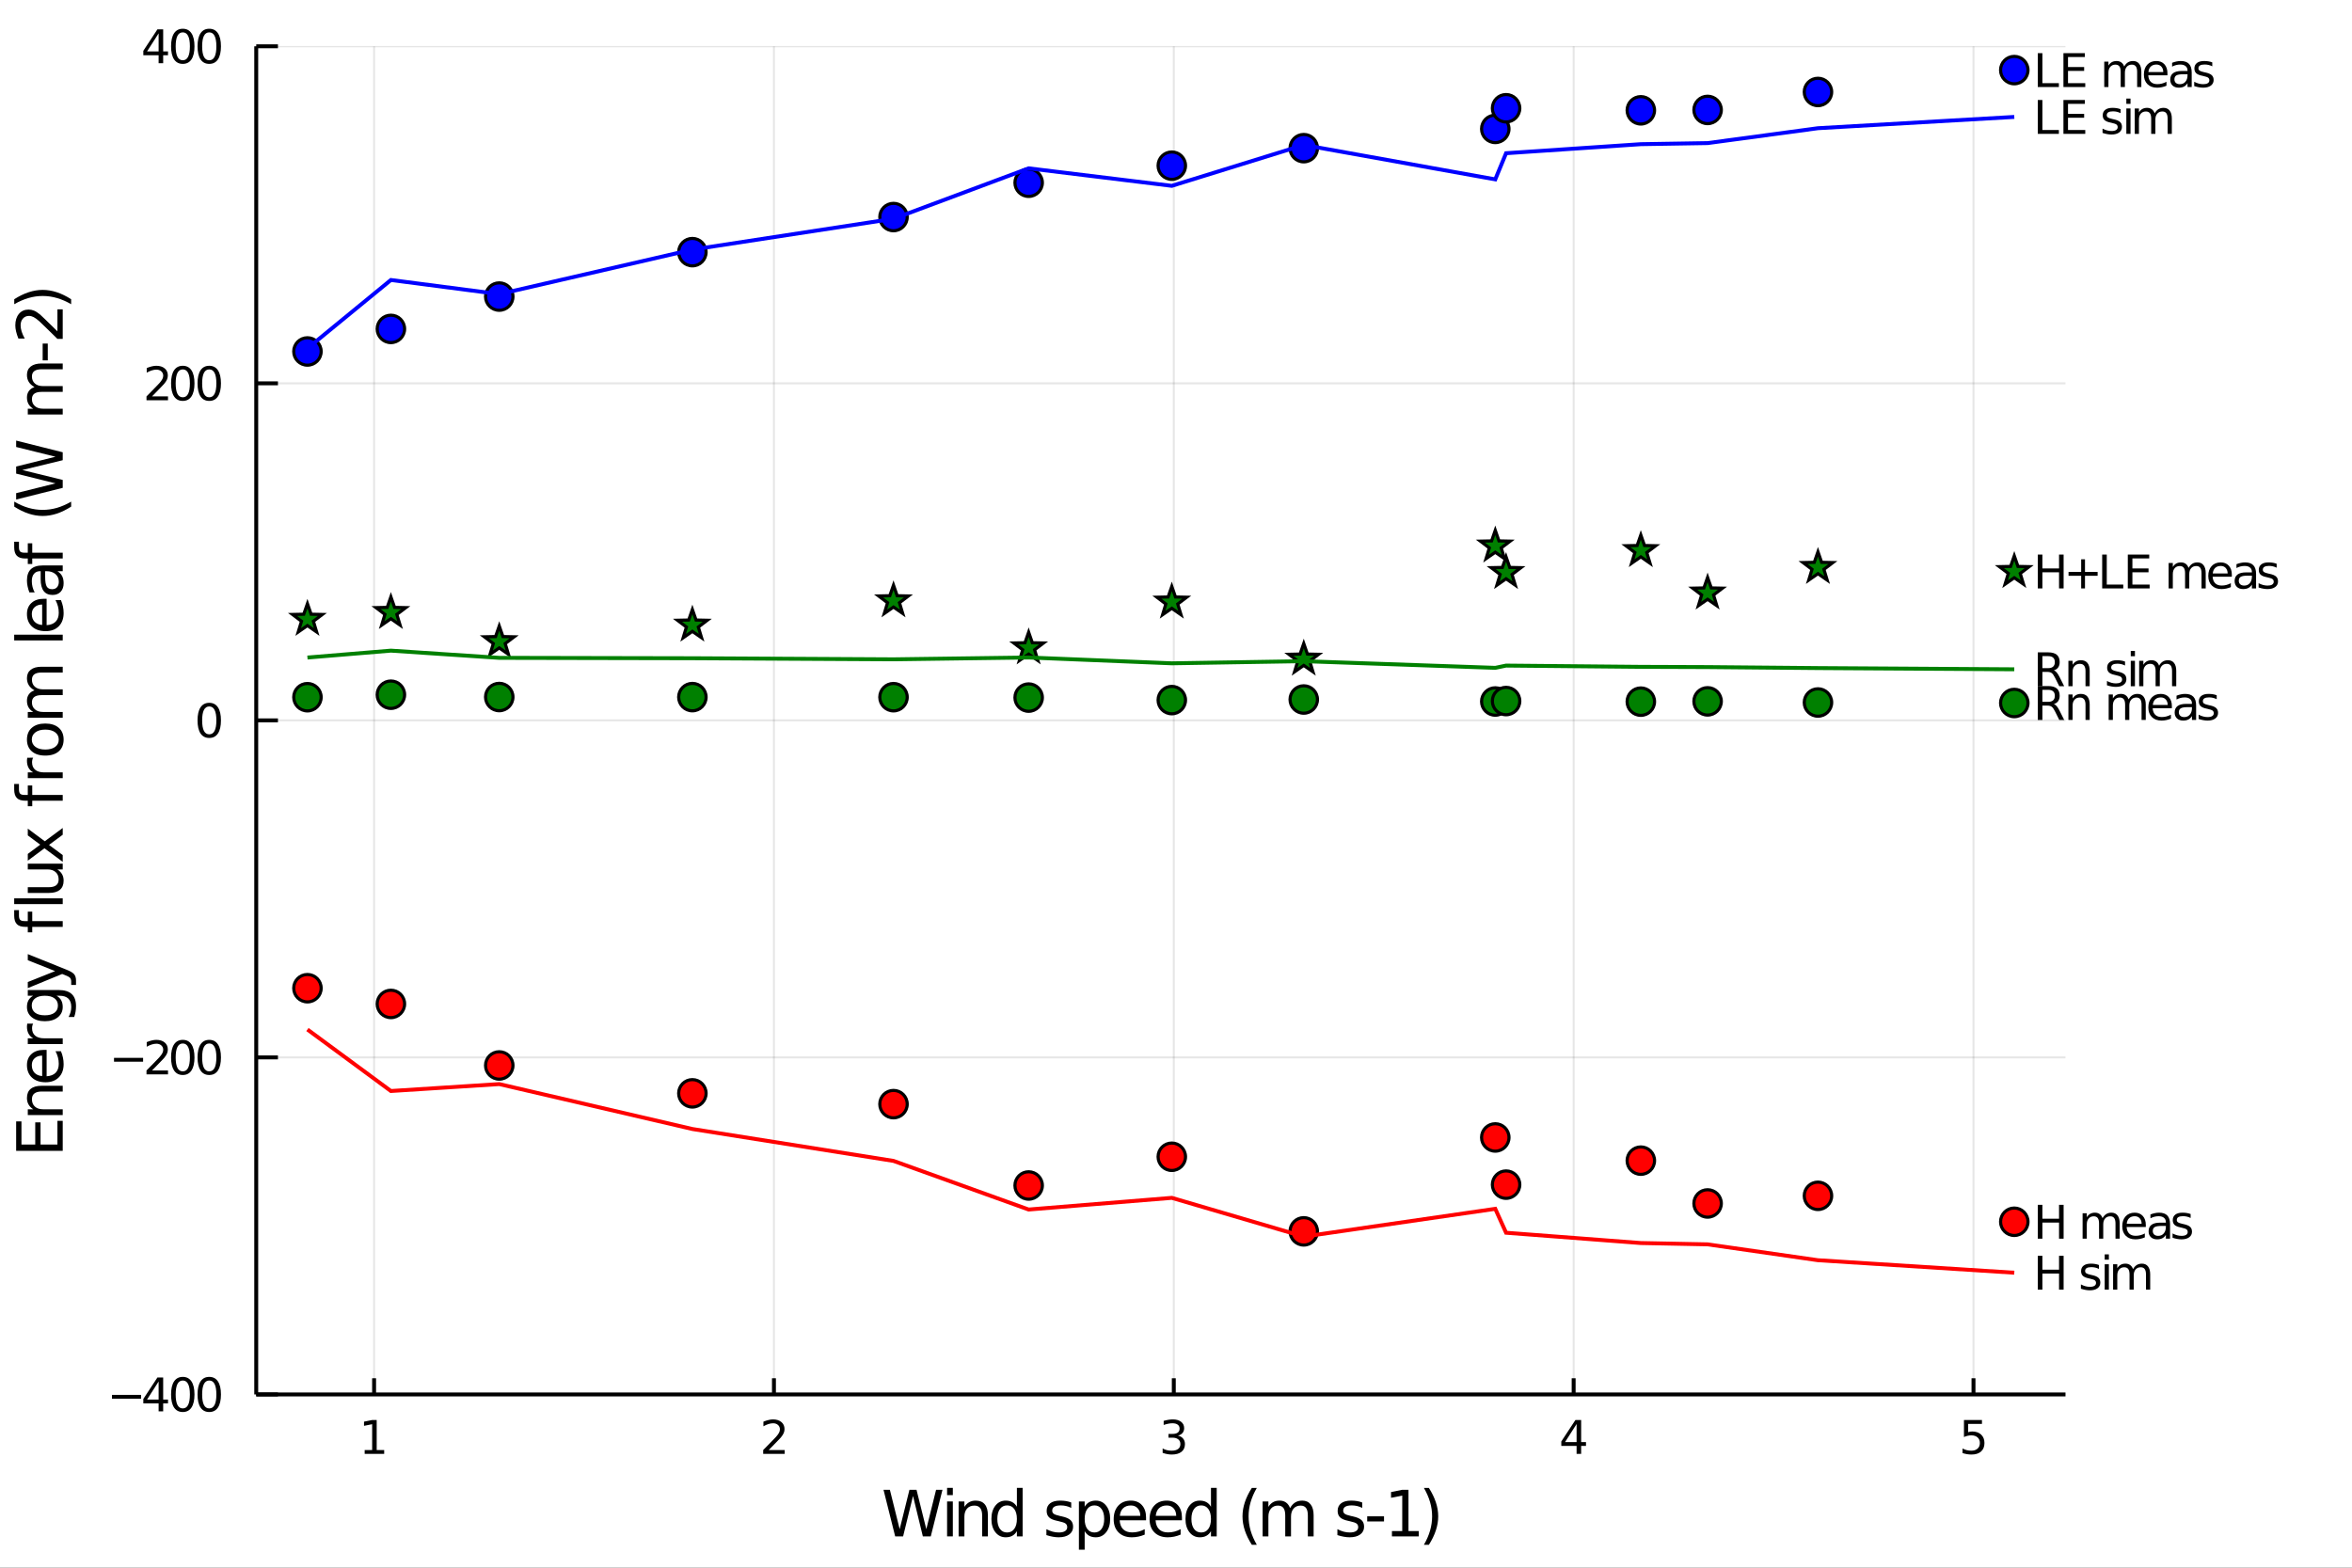 <?xml version="1.0" encoding="utf-8"?>
<svg xmlns="http://www.w3.org/2000/svg" xmlns:xlink="http://www.w3.org/1999/xlink" width="600" height="400" viewBox="0 0 2400 1600">
<rect x="0" y="0" width="2400" height="1600" fill="#333333" stroke="none"/>
<defs>
  <clipPath id="clip460">
    <rect x="0" y="0" width="2400" height="1600"/>
  </clipPath>
</defs>
<path clip-path="url(#clip460)" d="
M0 1600 L2400 1600 L2400 0 L0 0  Z
  " fill="#ffffff" fill-rule="evenodd" fill-opacity="1"/>
<defs>
  <clipPath id="clip461">
    <rect x="480" y="0" width="1681" height="1600"/>
  </clipPath>
</defs>
<path clip-path="url(#clip460)" d="
M261.463 1423.18 L2107.64 1423.18 L2107.64 47.244 L261.463 47.244  Z
  " fill="#ffffff" fill-rule="evenodd" fill-opacity="1"/>
<defs>
  <clipPath id="clip462">
    <rect x="261" y="47" width="1847" height="1377"/>
  </clipPath>
</defs>
<polyline clip-path="url(#clip462)" style="stroke:#000000; stroke-width:2; stroke-opacity:0.1; fill:none" points="
  381.729,1423.18 381.729,47.244 
  "/>
<polyline clip-path="url(#clip462)" style="stroke:#000000; stroke-width:2; stroke-opacity:0.1; fill:none" points="
  789.74,1423.18 789.74,47.244 
  "/>
<polyline clip-path="url(#clip462)" style="stroke:#000000; stroke-width:2; stroke-opacity:0.1; fill:none" points="
  1197.75,1423.18 1197.75,47.244 
  "/>
<polyline clip-path="url(#clip462)" style="stroke:#000000; stroke-width:2; stroke-opacity:0.1; fill:none" points="
  1605.76,1423.18 1605.76,47.244 
  "/>
<polyline clip-path="url(#clip462)" style="stroke:#000000; stroke-width:2; stroke-opacity:0.1; fill:none" points="
  2013.77,1423.18 2013.77,47.244 
  "/>
<polyline clip-path="url(#clip460)" style="stroke:#000000; stroke-width:4; stroke-opacity:1; fill:none" points="
  261.463,1423.18 2107.64,1423.18 
  "/>
<polyline clip-path="url(#clip460)" style="stroke:#000000; stroke-width:4; stroke-opacity:1; fill:none" points="
  381.729,1423.18 381.729,1406.67 
  "/>
<polyline clip-path="url(#clip460)" style="stroke:#000000; stroke-width:4; stroke-opacity:1; fill:none" points="
  789.74,1423.18 789.74,1406.67 
  "/>
<polyline clip-path="url(#clip460)" style="stroke:#000000; stroke-width:4; stroke-opacity:1; fill:none" points="
  1197.75,1423.18 1197.75,1406.67 
  "/>
<polyline clip-path="url(#clip460)" style="stroke:#000000; stroke-width:4; stroke-opacity:1; fill:none" points="
  1605.76,1423.18 1605.76,1406.67 
  "/>
<polyline clip-path="url(#clip460)" style="stroke:#000000; stroke-width:4; stroke-opacity:1; fill:none" points="
  2013.77,1423.18 2013.77,1406.67 
  "/>
<path clip-path="url(#clip460)" d="M 0 0 M372.111 1479.92 L379.75 1479.92 L379.75 1453.55 L371.44 1455.22 L371.44 1450.96 L379.704 1449.29 L384.38 1449.29 L384.38 1479.92 L392.018 1479.92 L392.018 1483.85 L372.111 1483.85 L372.111 1479.92 Z" fill="#000000" fill-rule="evenodd" fill-opacity="1" /><path clip-path="url(#clip460)" d="M 0 0 M784.393 1479.92 L800.712 1479.92 L800.712 1483.85 L778.768 1483.85 L778.768 1479.92 Q781.43 1477.16 786.013 1472.53 Q790.62 1467.88 791.8 1466.54 Q794.046 1464.01 794.925 1462.28 Q795.828 1460.52 795.828 1458.83 Q795.828 1456.07 793.884 1454.34 Q791.963 1452.6 788.861 1452.6 Q786.662 1452.6 784.208 1453.37 Q781.777 1454.13 779 1455.68 L779 1450.96 Q781.824 1449.82 784.277 1449.25 Q786.731 1448.67 788.768 1448.67 Q794.138 1448.67 797.333 1451.35 Q800.527 1454.04 800.527 1458.53 Q800.527 1460.66 799.717 1462.58 Q798.93 1464.48 796.824 1467.07 Q796.245 1467.74 793.143 1470.96 Q790.041 1474.15 784.393 1479.92 Z" fill="#000000" fill-rule="evenodd" fill-opacity="1" /><path clip-path="url(#clip460)" d="M 0 0 M1202 1465.22 Q1205.36 1465.94 1207.23 1468.2 Q1209.13 1470.47 1209.13 1473.81 Q1209.13 1478.92 1205.61 1481.72 Q1202.09 1484.52 1195.61 1484.52 Q1193.43 1484.52 1191.12 1484.08 Q1188.83 1483.67 1186.37 1482.81 L1186.37 1478.3 Q1188.32 1479.43 1190.63 1480.01 Q1192.95 1480.59 1195.47 1480.59 Q1199.87 1480.59 1202.16 1478.85 Q1204.48 1477.12 1204.48 1473.81 Q1204.48 1470.75 1202.32 1469.04 Q1200.19 1467.3 1196.37 1467.3 L1192.35 1467.3 L1192.35 1463.46 L1196.56 1463.46 Q1200.01 1463.46 1201.84 1462.09 Q1203.67 1460.7 1203.67 1458.11 Q1203.67 1455.45 1201.77 1454.04 Q1199.89 1452.6 1196.37 1452.6 Q1194.45 1452.6 1192.25 1453.02 Q1190.05 1453.44 1187.42 1454.31 L1187.42 1450.15 Q1190.08 1449.41 1192.39 1449.04 Q1194.73 1448.67 1196.79 1448.67 Q1202.11 1448.67 1205.22 1451.1 Q1208.32 1453.5 1208.32 1457.63 Q1208.32 1460.5 1206.68 1462.49 Q1205.03 1464.45 1202 1465.22 Z" fill="#000000" fill-rule="evenodd" fill-opacity="1" /><path clip-path="url(#clip460)" d="M 0 0 M1608.77 1453.37 L1596.97 1471.81 L1608.77 1471.81 L1608.77 1453.37 M1607.55 1449.29 L1613.42 1449.29 L1613.42 1471.81 L1618.36 1471.81 L1618.36 1475.7 L1613.42 1475.7 L1613.42 1483.85 L1608.77 1483.85 L1608.77 1475.7 L1593.17 1475.7 L1593.17 1471.19 L1607.55 1449.29 Z" fill="#000000" fill-rule="evenodd" fill-opacity="1" /><path clip-path="url(#clip460)" d="M 0 0 M2004.05 1449.29 L2022.41 1449.29 L2022.41 1453.23 L2008.33 1453.23 L2008.33 1461.7 Q2009.35 1461.35 2010.37 1461.19 Q2011.39 1461 2012.41 1461 Q2018.2 1461 2021.57 1464.18 Q2024.95 1467.35 2024.95 1472.76 Q2024.95 1478.34 2021.48 1481.44 Q2018.01 1484.52 2011.69 1484.52 Q2009.51 1484.52 2007.25 1484.15 Q2005 1483.78 2002.59 1483.04 L2002.59 1478.34 Q2004.68 1479.48 2006.9 1480.03 Q2009.12 1480.59 2011.6 1480.59 Q2015.6 1480.59 2017.94 1478.48 Q2020.28 1476.38 2020.28 1472.76 Q2020.28 1469.15 2017.94 1467.05 Q2015.6 1464.94 2011.6 1464.94 Q2009.72 1464.94 2007.85 1465.36 Q2006 1465.77 2004.05 1466.65 L2004.05 1449.29 Z" fill="#000000" fill-rule="evenodd" fill-opacity="1" /><path clip-path="url(#clip460)" d="M 0 0 M901.549 1520.52 L908.042 1520.52 L918.036 1560.69 L927.998 1520.52 L935.224 1520.52 L945.218 1560.69 L955.18 1520.52 L961.705 1520.52 L949.769 1568.04 L941.685 1568.04 L931.659 1526.79 L921.537 1568.04 L913.453 1568.04 L901.549 1520.52 Z" fill="#000000" fill-rule="evenodd" fill-opacity="1" /><path clip-path="url(#clip460)" d="M 0 0 M966.416 1532.4 L972.272 1532.4 L972.272 1568.04 L966.416 1568.04 L966.416 1532.4 M966.416 1518.52 L972.272 1518.52 L972.272 1525.93 L966.416 1525.93 L966.416 1518.52 Z" fill="#000000" fill-rule="evenodd" fill-opacity="1" /><path clip-path="url(#clip460)" d="M 0 0 M1008.05 1546.53 L1008.05 1568.04 L1002.19 1568.04 L1002.19 1546.72 Q1002.19 1541.66 1000.22 1539.14 Q998.244 1536.63 994.297 1536.63 Q989.555 1536.63 986.818 1539.65 Q984.08 1542.68 984.08 1547.9 L984.08 1568.04 L978.192 1568.04 L978.192 1532.4 L984.08 1532.4 L984.08 1537.93 Q986.181 1534.72 989.014 1533.13 Q991.878 1531.54 995.602 1531.54 Q1001.75 1531.54 1004.9 1535.36 Q1008.05 1539.14 1008.05 1546.53 Z" fill="#000000" fill-rule="evenodd" fill-opacity="1" /><path clip-path="url(#clip460)" d="M 0 0 M1037.65 1537.81 L1037.65 1518.52 L1043.5 1518.52 L1043.5 1568.04 L1037.65 1568.04 L1037.65 1562.7 Q1035.8 1565.88 1032.97 1567.44 Q1030.17 1568.97 1026.22 1568.97 Q1019.76 1568.97 1015.69 1563.81 Q1011.64 1558.65 1011.64 1550.25 Q1011.64 1541.85 1015.69 1536.69 Q1019.76 1531.54 1026.22 1531.54 Q1030.17 1531.54 1032.97 1533.1 Q1035.8 1534.62 1037.65 1537.81 M1017.69 1550.25 Q1017.69 1556.71 1020.33 1560.4 Q1023.01 1564.07 1027.65 1564.07 Q1032.3 1564.07 1034.97 1560.4 Q1037.65 1556.71 1037.65 1550.25 Q1037.65 1543.79 1034.97 1540.13 Q1032.3 1536.44 1027.65 1536.44 Q1023.01 1536.44 1020.33 1540.13 Q1017.69 1543.79 1017.69 1550.25 Z" fill="#000000" fill-rule="evenodd" fill-opacity="1" /><path clip-path="url(#clip460)" d="M 0 0 M1093.09 1533.45 L1093.09 1538.98 Q1090.61 1537.71 1087.94 1537.07 Q1085.26 1536.44 1082.4 1536.44 Q1078.04 1536.44 1075.84 1537.77 Q1073.68 1539.11 1073.68 1541.79 Q1073.68 1543.82 1075.24 1545 Q1076.8 1546.15 1081.51 1547.2 L1083.51 1547.64 Q1089.75 1548.98 1092.36 1551.43 Q1095 1553.85 1095 1558.21 Q1095 1563.17 1091.06 1566.07 Q1087.14 1568.97 1080.27 1568.97 Q1077.4 1568.97 1074.28 1568.39 Q1071.2 1567.85 1067.76 1566.74 L1067.76 1560.69 Q1071 1562.38 1074.16 1563.24 Q1077.31 1564.07 1080.39 1564.07 Q1084.53 1564.07 1086.76 1562.66 Q1088.99 1561.23 1088.99 1558.65 Q1088.99 1556.27 1087.36 1554.99 Q1085.77 1553.72 1080.33 1552.54 L1078.29 1552.07 Q1072.85 1550.92 1070.43 1548.56 Q1068.01 1546.18 1068.01 1542.04 Q1068.01 1537.01 1071.58 1534.27 Q1075.14 1531.54 1081.7 1531.54 Q1084.94 1531.54 1087.81 1532.01 Q1090.67 1532.49 1093.09 1533.45 Z" fill="#000000" fill-rule="evenodd" fill-opacity="1" /><path clip-path="url(#clip460)" d="M 0 0 M1106.81 1562.7 L1106.81 1581.6 L1100.92 1581.6 L1100.92 1532.4 L1106.81 1532.4 L1106.81 1537.81 Q1108.66 1534.62 1111.46 1533.1 Q1114.29 1531.54 1118.21 1531.54 Q1124.7 1531.54 1128.74 1536.69 Q1132.82 1541.85 1132.82 1550.25 Q1132.82 1558.65 1128.74 1563.81 Q1124.7 1568.97 1118.21 1568.97 Q1114.29 1568.97 1111.46 1567.44 Q1108.66 1565.88 1106.81 1562.7 M1126.74 1550.25 Q1126.74 1543.79 1124.06 1540.13 Q1121.42 1536.44 1116.77 1536.44 Q1112.13 1536.44 1109.45 1540.13 Q1106.81 1543.79 1106.81 1550.25 Q1106.81 1556.71 1109.45 1560.4 Q1112.13 1564.07 1116.77 1564.07 Q1121.42 1564.07 1124.06 1560.4 Q1126.74 1556.71 1126.74 1550.25 Z" fill="#000000" fill-rule="evenodd" fill-opacity="1" /><path clip-path="url(#clip460)" d="M 0 0 M1169.45 1548.76 L1169.45 1551.62 L1142.52 1551.62 Q1142.9 1557.67 1146.15 1560.85 Q1149.43 1564 1155.25 1564 Q1158.63 1564 1161.78 1563.17 Q1164.96 1562.35 1168.08 1560.69 L1168.08 1566.23 Q1164.93 1567.57 1161.62 1568.27 Q1158.31 1568.97 1154.9 1568.97 Q1146.37 1568.97 1141.38 1564 Q1136.41 1559.04 1136.41 1550.57 Q1136.41 1541.82 1141.12 1536.69 Q1145.86 1531.54 1153.89 1531.54 Q1161.08 1531.54 1165.25 1536.18 Q1169.45 1540.8 1169.45 1548.76 M1163.59 1547.04 Q1163.53 1542.23 1160.89 1539.37 Q1158.28 1536.5 1153.95 1536.5 Q1149.05 1536.5 1146.09 1539.27 Q1143.16 1542.04 1142.71 1547.07 L1163.59 1547.04 Z" fill="#000000" fill-rule="evenodd" fill-opacity="1" /><path clip-path="url(#clip460)" d="M 0 0 M1206.08 1548.76 L1206.08 1551.62 L1179.16 1551.62 Q1179.54 1557.67 1182.79 1560.85 Q1186.06 1564 1191.89 1564 Q1195.26 1564 1198.41 1563.17 Q1201.6 1562.35 1204.72 1560.69 L1204.72 1566.23 Q1201.56 1567.57 1198.25 1568.27 Q1194.94 1568.97 1191.54 1568.97 Q1183.01 1568.97 1178.01 1564 Q1173.05 1559.04 1173.05 1550.57 Q1173.05 1541.82 1177.76 1536.69 Q1182.5 1531.54 1190.52 1531.54 Q1197.71 1531.54 1201.88 1536.18 Q1206.08 1540.8 1206.08 1548.76 M1200.23 1547.04 Q1200.16 1542.23 1197.52 1539.37 Q1194.91 1536.5 1190.58 1536.5 Q1185.68 1536.5 1182.72 1539.27 Q1179.79 1542.04 1179.35 1547.07 L1200.23 1547.04 Z" fill="#000000" fill-rule="evenodd" fill-opacity="1" /><path clip-path="url(#clip460)" d="M 0 0 M1235.68 1537.81 L1235.68 1518.52 L1241.54 1518.52 L1241.54 1568.04 L1235.68 1568.04 L1235.68 1562.7 Q1233.84 1565.88 1231.01 1567.44 Q1228.21 1568.97 1224.26 1568.97 Q1217.8 1568.97 1213.72 1563.81 Q1209.68 1558.65 1209.68 1550.25 Q1209.68 1541.85 1213.72 1536.69 Q1217.8 1531.54 1224.26 1531.54 Q1228.21 1531.54 1231.01 1533.1 Q1233.84 1534.62 1235.68 1537.81 M1215.73 1550.25 Q1215.73 1556.71 1218.37 1560.4 Q1221.04 1564.07 1225.69 1564.07 Q1230.34 1564.07 1233.01 1560.4 Q1235.68 1556.71 1235.68 1550.25 Q1235.68 1543.79 1233.01 1540.13 Q1230.34 1536.44 1225.69 1536.44 Q1221.04 1536.44 1218.37 1540.13 Q1215.73 1543.79 1215.73 1550.25 Z" fill="#000000" fill-rule="evenodd" fill-opacity="1" /><path clip-path="url(#clip460)" d="M 0 0 M1282.47 1518.58 Q1278.21 1525.9 1276.14 1533.06 Q1274.07 1540.23 1274.07 1547.58 Q1274.07 1554.93 1276.14 1562.16 Q1278.24 1569.35 1282.47 1576.64 L1277.38 1576.64 Q1272.61 1569.16 1270.22 1561.93 Q1267.86 1554.71 1267.86 1547.58 Q1267.86 1540.48 1270.22 1533.29 Q1272.57 1526.09 1277.38 1518.58 L1282.47 1518.58 Z" fill="#000000" fill-rule="evenodd" fill-opacity="1" /><path clip-path="url(#clip460)" d="M 0 0 M1316.37 1539.24 Q1318.57 1535.29 1321.62 1533.41 Q1324.68 1531.54 1328.82 1531.54 Q1334.39 1531.54 1337.41 1535.45 Q1340.43 1539.33 1340.43 1546.53 L1340.43 1568.04 L1334.54 1568.04 L1334.54 1546.72 Q1334.54 1541.59 1332.73 1539.11 Q1330.92 1536.63 1327.19 1536.63 Q1322.64 1536.63 1320 1539.65 Q1317.36 1542.68 1317.36 1547.9 L1317.36 1568.04 L1311.47 1568.04 L1311.47 1546.72 Q1311.47 1541.56 1309.65 1539.11 Q1307.84 1536.63 1304.05 1536.63 Q1299.56 1536.63 1296.92 1539.68 Q1294.28 1542.71 1294.28 1547.9 L1294.28 1568.04 L1288.39 1568.04 L1288.39 1532.4 L1294.28 1532.4 L1294.28 1537.93 Q1296.29 1534.66 1299.09 1533.1 Q1301.89 1531.54 1305.74 1531.54 Q1309.62 1531.54 1312.33 1533.51 Q1315.07 1535.48 1316.37 1539.24 Z" fill="#000000" fill-rule="evenodd" fill-opacity="1" /><path clip-path="url(#clip460)" d="M 0 0 M1390.02 1533.45 L1390.02 1538.98 Q1387.54 1537.71 1384.87 1537.07 Q1382.19 1536.44 1379.33 1536.44 Q1374.97 1536.44 1372.77 1537.77 Q1370.61 1539.11 1370.61 1541.79 Q1370.61 1543.82 1372.17 1545 Q1373.73 1546.15 1378.44 1547.2 L1380.44 1547.64 Q1386.68 1548.98 1389.29 1551.43 Q1391.93 1553.85 1391.93 1558.21 Q1391.93 1563.17 1387.98 1566.07 Q1384.07 1568.97 1377.19 1568.97 Q1374.33 1568.97 1371.21 1568.39 Q1368.12 1567.85 1364.69 1566.74 L1364.69 1560.69 Q1367.93 1562.38 1371.08 1563.24 Q1374.23 1564.07 1377.32 1564.07 Q1381.46 1564.07 1383.69 1562.66 Q1385.92 1561.23 1385.92 1558.65 Q1385.92 1556.27 1384.29 1554.99 Q1382.7 1553.72 1377.26 1552.54 L1375.22 1552.07 Q1369.78 1550.92 1367.36 1548.56 Q1364.94 1546.18 1364.94 1542.04 Q1364.94 1537.01 1368.51 1534.27 Q1372.07 1531.54 1378.63 1531.54 Q1381.87 1531.54 1384.74 1532.01 Q1387.6 1532.49 1390.02 1533.45 Z" fill="#000000" fill-rule="evenodd" fill-opacity="1" /><path clip-path="url(#clip460)" d="M 0 0 M1395.11 1547.58 L1412.27 1547.58 L1412.27 1552.8 L1395.11 1552.8 L1395.11 1547.58 Z" fill="#000000" fill-rule="evenodd" fill-opacity="1" /><path clip-path="url(#clip460)" d="M 0 0 M1420.35 1562.63 L1430.86 1562.63 L1430.86 1526.38 L1419.43 1528.67 L1419.43 1522.82 L1430.79 1520.52 L1437.22 1520.52 L1437.22 1562.63 L1447.73 1562.63 L1447.73 1568.04 L1420.35 1568.04 L1420.35 1562.63 Z" fill="#000000" fill-rule="evenodd" fill-opacity="1" /><path clip-path="url(#clip460)" d="M 0 0 M1452.95 1518.58 L1458.04 1518.58 Q1462.81 1526.09 1465.17 1533.29 Q1467.56 1540.48 1467.56 1547.58 Q1467.56 1554.71 1465.17 1561.93 Q1462.81 1569.16 1458.04 1576.64 L1452.95 1576.64 Q1457.18 1569.35 1459.25 1562.16 Q1461.35 1554.93 1461.35 1547.58 Q1461.35 1540.23 1459.25 1533.06 Q1457.18 1525.9 1452.95 1518.58 Z" fill="#000000" fill-rule="evenodd" fill-opacity="1" /><polyline clip-path="url(#clip462)" style="stroke:#000000; stroke-width:2; stroke-opacity:0.1; fill:none" points="
  261.463,1423.18 2107.64,1423.18 
  "/>
<polyline clip-path="url(#clip462)" style="stroke:#000000; stroke-width:2; stroke-opacity:0.1; fill:none" points="
  261.463,1079.2 2107.64,1079.2 
  "/>
<polyline clip-path="url(#clip462)" style="stroke:#000000; stroke-width:2; stroke-opacity:0.1; fill:none" points="
  261.463,735.212 2107.64,735.212 
  "/>
<polyline clip-path="url(#clip462)" style="stroke:#000000; stroke-width:2; stroke-opacity:0.1; fill:none" points="
  261.463,391.228 2107.64,391.228 
  "/>
<polyline clip-path="url(#clip462)" style="stroke:#000000; stroke-width:2; stroke-opacity:0.1; fill:none" points="
  261.463,47.244 2107.64,47.244 
  "/>
<polyline clip-path="url(#clip460)" style="stroke:#000000; stroke-width:4; stroke-opacity:1; fill:none" points="
  261.463,1423.18 261.463,47.244 
  "/>
<polyline clip-path="url(#clip460)" style="stroke:#000000; stroke-width:4; stroke-opacity:1; fill:none" points="
  261.463,1423.18 283.617,1423.18 
  "/>
<polyline clip-path="url(#clip460)" style="stroke:#000000; stroke-width:4; stroke-opacity:1; fill:none" points="
  261.463,1079.2 283.617,1079.2 
  "/>
<polyline clip-path="url(#clip460)" style="stroke:#000000; stroke-width:4; stroke-opacity:1; fill:none" points="
  261.463,735.212 283.617,735.212 
  "/>
<polyline clip-path="url(#clip460)" style="stroke:#000000; stroke-width:4; stroke-opacity:1; fill:none" points="
  261.463,391.228 283.617,391.228 
  "/>
<polyline clip-path="url(#clip460)" style="stroke:#000000; stroke-width:4; stroke-opacity:1; fill:none" points="
  261.463,47.244 283.617,47.244 
  "/>
<path clip-path="url(#clip460)" d="M 0 0 M114.26 1423.63 L143.936 1423.63 L143.936 1427.57 L114.26 1427.57 L114.26 1423.63 Z" fill="#000000" fill-rule="evenodd" fill-opacity="1" /><path clip-path="url(#clip460)" d="M 0 0 M161.852 1409.97 L150.047 1428.42 L161.852 1428.42 L161.852 1409.97 M160.626 1405.9 L166.505 1405.9 L166.505 1428.42 L171.436 1428.42 L171.436 1432.31 L166.505 1432.31 L166.505 1440.46 L161.852 1440.46 L161.852 1432.31 L146.251 1432.31 L146.251 1427.8 L160.626 1405.9 Z" fill="#000000" fill-rule="evenodd" fill-opacity="1" /><path clip-path="url(#clip460)" d="M 0 0 M186.505 1408.98 Q182.894 1408.98 181.065 1412.54 Q179.26 1416.08 179.26 1423.21 Q179.26 1430.32 181.065 1433.89 Q182.894 1437.43 186.505 1437.43 Q190.139 1437.43 191.945 1433.89 Q193.774 1430.32 193.774 1423.21 Q193.774 1416.08 191.945 1412.54 Q190.139 1408.98 186.505 1408.98 M186.505 1405.27 Q192.315 1405.27 195.371 1409.88 Q198.45 1414.46 198.45 1423.21 Q198.45 1431.94 195.371 1436.55 Q192.315 1441.13 186.505 1441.13 Q180.695 1441.13 177.616 1436.55 Q174.561 1431.94 174.561 1423.21 Q174.561 1414.46 177.616 1409.88 Q180.695 1405.27 186.505 1405.27 Z" fill="#000000" fill-rule="evenodd" fill-opacity="1" /><path clip-path="url(#clip460)" d="M 0 0 M213.519 1408.98 Q209.908 1408.98 208.079 1412.54 Q206.274 1416.08 206.274 1423.21 Q206.274 1430.32 208.079 1433.89 Q209.908 1437.43 213.519 1437.43 Q217.153 1437.43 218.959 1433.89 Q220.787 1430.32 220.787 1423.21 Q220.787 1416.08 218.959 1412.54 Q217.153 1408.98 213.519 1408.98 M213.519 1405.27 Q219.329 1405.27 222.385 1409.88 Q225.463 1414.46 225.463 1423.21 Q225.463 1431.94 222.385 1436.55 Q219.329 1441.13 213.519 1441.13 Q207.709 1441.13 204.63 1436.55 Q201.575 1431.94 201.575 1423.21 Q201.575 1414.46 204.63 1409.88 Q207.709 1405.27 213.519 1405.27 Z" fill="#000000" fill-rule="evenodd" fill-opacity="1" /><path clip-path="url(#clip460)" d="M 0 0 M116.343 1079.65 L146.019 1079.65 L146.019 1083.58 L116.343 1083.58 L116.343 1079.65 Z" fill="#000000" fill-rule="evenodd" fill-opacity="1" /><path clip-path="url(#clip460)" d="M 0 0 M155.116 1092.54 L171.436 1092.54 L171.436 1096.48 L149.491 1096.48 L149.491 1092.54 Q152.153 1089.79 156.737 1085.16 Q161.343 1080.5 162.524 1079.16 Q164.769 1076.64 165.649 1074.9 Q166.552 1073.14 166.552 1071.45 Q166.552 1068.7 164.607 1066.96 Q162.686 1065.23 159.584 1065.23 Q157.385 1065.23 154.931 1065.99 Q152.501 1066.75 149.723 1068.3 L149.723 1063.58 Q152.547 1062.45 155.001 1061.87 Q157.454 1061.29 159.491 1061.29 Q164.862 1061.29 168.056 1063.98 Q171.251 1066.66 171.251 1071.15 Q171.251 1073.28 170.44 1075.2 Q169.653 1077.1 167.547 1079.69 Q166.968 1080.36 163.866 1083.58 Q160.765 1086.78 155.116 1092.54 Z" fill="#000000" fill-rule="evenodd" fill-opacity="1" /><path clip-path="url(#clip460)" d="M 0 0 M186.505 1064.99 Q182.894 1064.99 181.065 1068.56 Q179.26 1072.1 179.26 1079.23 Q179.26 1086.34 181.065 1089.9 Q182.894 1093.44 186.505 1093.44 Q190.139 1093.44 191.945 1089.9 Q193.774 1086.34 193.774 1079.23 Q193.774 1072.1 191.945 1068.56 Q190.139 1064.99 186.505 1064.99 M186.505 1061.29 Q192.315 1061.29 195.371 1065.9 Q198.45 1070.48 198.45 1079.23 Q198.45 1087.96 195.371 1092.56 Q192.315 1097.15 186.505 1097.15 Q180.695 1097.15 177.616 1092.56 Q174.561 1087.96 174.561 1079.23 Q174.561 1070.48 177.616 1065.9 Q180.695 1061.29 186.505 1061.29 Z" fill="#000000" fill-rule="evenodd" fill-opacity="1" /><path clip-path="url(#clip460)" d="M 0 0 M213.519 1064.99 Q209.908 1064.99 208.079 1068.56 Q206.274 1072.1 206.274 1079.23 Q206.274 1086.34 208.079 1089.9 Q209.908 1093.44 213.519 1093.44 Q217.153 1093.44 218.959 1089.9 Q220.787 1086.34 220.787 1079.23 Q220.787 1072.1 218.959 1068.56 Q217.153 1064.99 213.519 1064.99 M213.519 1061.29 Q219.329 1061.29 222.385 1065.9 Q225.463 1070.48 225.463 1079.23 Q225.463 1087.96 222.385 1092.56 Q219.329 1097.15 213.519 1097.15 Q207.709 1097.15 204.63 1092.56 Q201.575 1087.96 201.575 1079.23 Q201.575 1070.48 204.63 1065.9 Q207.709 1061.29 213.519 1061.29 Z" fill="#000000" fill-rule="evenodd" fill-opacity="1" /><path clip-path="url(#clip460)" d="M 0 0 M213.519 721.011 Q209.908 721.011 208.079 724.575 Q206.274 728.117 206.274 735.247 Q206.274 742.353 208.079 745.918 Q209.908 749.46 213.519 749.46 Q217.153 749.46 218.959 745.918 Q220.787 742.353 220.787 735.247 Q220.787 728.117 218.959 724.575 Q217.153 721.011 213.519 721.011 M213.519 717.307 Q219.329 717.307 222.385 721.913 Q225.463 726.497 225.463 735.247 Q225.463 743.973 222.385 748.58 Q219.329 753.163 213.519 753.163 Q207.709 753.163 204.63 748.58 Q201.575 743.973 201.575 735.247 Q201.575 726.497 204.63 721.913 Q207.709 717.307 213.519 717.307 Z" fill="#000000" fill-rule="evenodd" fill-opacity="1" /><path clip-path="url(#clip460)" d="M 0 0 M155.116 404.573 L171.436 404.573 L171.436 408.508 L149.491 408.508 L149.491 404.573 Q152.153 401.818 156.737 397.189 Q161.343 392.536 162.524 391.193 Q164.769 388.67 165.649 386.934 Q166.552 385.175 166.552 383.485 Q166.552 380.73 164.607 378.994 Q162.686 377.258 159.584 377.258 Q157.385 377.258 154.931 378.022 Q152.501 378.786 149.723 380.337 L149.723 375.615 Q152.547 374.48 155.001 373.902 Q157.454 373.323 159.491 373.323 Q164.862 373.323 168.056 376.008 Q171.251 378.693 171.251 383.184 Q171.251 385.314 170.44 387.235 Q169.653 389.133 167.547 391.726 Q166.968 392.397 163.866 395.615 Q160.765 398.809 155.116 404.573 Z" fill="#000000" fill-rule="evenodd" fill-opacity="1" /><path clip-path="url(#clip460)" d="M 0 0 M186.505 377.027 Q182.894 377.027 181.065 380.592 Q179.26 384.133 179.26 391.263 Q179.26 398.369 181.065 401.934 Q182.894 405.476 186.505 405.476 Q190.139 405.476 191.945 401.934 Q193.774 398.369 193.774 391.263 Q193.774 384.133 191.945 380.592 Q190.139 377.027 186.505 377.027 M186.505 373.323 Q192.315 373.323 195.371 377.929 Q198.45 382.513 198.45 391.263 Q198.45 399.99 195.371 404.596 Q192.315 409.179 186.505 409.179 Q180.695 409.179 177.616 404.596 Q174.561 399.99 174.561 391.263 Q174.561 382.513 177.616 377.929 Q180.695 373.323 186.505 373.323 Z" fill="#000000" fill-rule="evenodd" fill-opacity="1" /><path clip-path="url(#clip460)" d="M 0 0 M213.519 377.027 Q209.908 377.027 208.079 380.592 Q206.274 384.133 206.274 391.263 Q206.274 398.369 208.079 401.934 Q209.908 405.476 213.519 405.476 Q217.153 405.476 218.959 401.934 Q220.787 398.369 220.787 391.263 Q220.787 384.133 218.959 380.592 Q217.153 377.027 213.519 377.027 M213.519 373.323 Q219.329 373.323 222.385 377.929 Q225.463 382.513 225.463 391.263 Q225.463 399.99 222.385 404.596 Q219.329 409.179 213.519 409.179 Q207.709 409.179 204.63 404.596 Q201.575 399.99 201.575 391.263 Q201.575 382.513 204.63 377.929 Q207.709 373.323 213.519 373.323 Z" fill="#000000" fill-rule="evenodd" fill-opacity="1" /><path clip-path="url(#clip460)" d="M 0 0 M161.852 34.038 L150.047 52.487 L161.852 52.487 L161.852 34.038 M160.626 29.964 L166.505 29.964 L166.505 52.487 L171.436 52.487 L171.436 56.376 L166.505 56.376 L166.505 64.524 L161.852 64.524 L161.852 56.376 L146.251 56.376 L146.251 51.862 L160.626 29.964 Z" fill="#000000" fill-rule="evenodd" fill-opacity="1" /><path clip-path="url(#clip460)" d="M 0 0 M186.505 33.043 Q182.894 33.043 181.065 36.608 Q179.26 40.149 179.26 47.279 Q179.26 54.385 181.065 57.95 Q182.894 61.492 186.505 61.492 Q190.139 61.492 191.945 57.95 Q193.774 54.385 193.774 47.279 Q193.774 40.149 191.945 36.608 Q190.139 33.043 186.505 33.043 M186.505 29.339 Q192.315 29.339 195.371 33.946 Q198.45 38.529 198.45 47.279 Q198.45 56.006 195.371 60.612 Q192.315 65.195 186.505 65.195 Q180.695 65.195 177.616 60.612 Q174.561 56.006 174.561 47.279 Q174.561 38.529 177.616 33.946 Q180.695 29.339 186.505 29.339 Z" fill="#000000" fill-rule="evenodd" fill-opacity="1" /><path clip-path="url(#clip460)" d="M 0 0 M213.519 33.043 Q209.908 33.043 208.079 36.608 Q206.274 40.149 206.274 47.279 Q206.274 54.385 208.079 57.95 Q209.908 61.492 213.519 61.492 Q217.153 61.492 218.959 57.95 Q220.787 54.385 220.787 47.279 Q220.787 40.149 218.959 36.608 Q217.153 33.043 213.519 33.043 M213.519 29.339 Q219.329 29.339 222.385 33.946 Q225.463 38.529 225.463 47.279 Q225.463 56.006 222.385 60.612 Q219.329 65.195 213.519 65.195 Q207.709 65.195 204.63 60.612 Q201.575 56.006 201.575 47.279 Q201.575 38.529 204.63 33.946 Q207.709 29.339 213.519 29.339 Z" fill="#000000" fill-rule="evenodd" fill-opacity="1" /><path clip-path="url(#clip460)" d="M 0 0 M16.484 1174.56 L16.484 1144.51 L21.895 1144.51 L21.895 1168.13 L35.963 1168.13 L35.963 1145.5 L41.374 1145.5 L41.374 1168.13 L58.593 1168.13 L58.593 1143.94 L64.004 1143.94 L64.004 1174.56 L16.484 1174.56 Z" fill="#000000" fill-rule="evenodd" fill-opacity="1" /><path clip-path="url(#clip460)" d="M 0 0 M42.488 1108.16 L64.004 1108.16 L64.004 1114.02 L42.679 1114.02 Q37.618 1114.02 35.104 1115.99 Q32.589 1117.97 32.589 1121.91 Q32.589 1126.66 35.613 1129.39 Q38.637 1132.13 43.857 1132.13 L64.004 1132.13 L64.004 1138.02 L28.356 1138.02 L28.356 1132.13 L33.894 1132.13 Q30.68 1130.03 29.088 1127.2 Q27.497 1124.33 27.497 1120.61 Q27.497 1114.46 31.316 1111.31 Q35.104 1108.16 42.488 1108.16 Z" fill="#000000" fill-rule="evenodd" fill-opacity="1" /><path clip-path="url(#clip460)" d="M 0 0 M44.716 1071.53 L47.581 1071.53 L47.581 1098.46 Q53.628 1098.07 56.811 1094.83 Q59.962 1091.55 59.962 1085.72 Q59.962 1082.35 59.134 1079.2 Q58.307 1076.02 56.652 1072.9 L62.19 1072.9 Q63.527 1076.05 64.227 1079.36 Q64.927 1082.67 64.927 1086.07 Q64.927 1094.6 59.962 1099.6 Q54.997 1104.57 46.53 1104.57 Q37.777 1104.57 32.653 1099.86 Q27.497 1095.11 27.497 1087.09 Q27.497 1079.9 32.144 1075.73 Q36.759 1071.53 44.716 1071.53 M42.997 1077.38 Q38.191 1077.45 35.327 1080.09 Q32.462 1082.7 32.462 1087.03 Q32.462 1091.93 35.231 1094.89 Q38 1097.82 43.029 1098.26 L42.997 1077.38 Z" fill="#000000" fill-rule="evenodd" fill-opacity="1" /><path clip-path="url(#clip460)" d="M 0 0 M33.831 1044.73 Q33.258 1045.72 33.003 1046.89 Q32.717 1048.04 32.717 1049.44 Q32.717 1054.4 35.963 1057.08 Q39.178 1059.72 45.225 1059.72 L64.004 1059.72 L64.004 1065.61 L28.356 1065.61 L28.356 1059.72 L33.894 1059.72 Q30.648 1057.87 29.088 1054.91 Q27.497 1051.95 27.497 1047.72 Q27.497 1047.12 27.592 1046.38 Q27.656 1045.65 27.815 1044.76 L33.831 1044.73 Z" fill="#000000" fill-rule="evenodd" fill-opacity="1" /><path clip-path="url(#clip460)" d="M 0 0 M45.766 1016.27 Q39.401 1016.27 35.9 1018.92 Q32.398 1021.53 32.398 1026.27 Q32.398 1030.98 35.9 1033.62 Q39.401 1036.23 45.766 1036.23 Q52.1 1036.23 55.601 1033.62 Q59.103 1030.98 59.103 1026.27 Q59.103 1021.53 55.601 1018.92 Q52.1 1016.27 45.766 1016.27 M59.58 1010.42 Q68.683 1010.42 73.107 1014.46 Q77.563 1018.5 77.563 1026.84 Q77.563 1029.93 77.086 1032.67 Q76.64 1035.4 75.685 1037.98 L69.988 1037.98 Q71.388 1035.4 72.057 1032.89 Q72.725 1030.37 72.725 1027.76 Q72.725 1022 69.701 1019.14 Q66.71 1016.27 60.63 1016.27 L57.734 1016.27 Q60.885 1018.09 62.445 1020.92 Q64.004 1023.75 64.004 1027.7 Q64.004 1034.26 59.007 1038.27 Q54.01 1042.28 45.766 1042.28 Q37.491 1042.28 32.494 1038.27 Q27.497 1034.26 27.497 1027.7 Q27.497 1023.75 29.056 1020.92 Q30.616 1018.09 33.767 1016.27 L28.356 1016.27 L28.356 1010.42 L59.58 1010.42 Z" fill="#000000" fill-rule="evenodd" fill-opacity="1" /><path clip-path="url(#clip460)" d="M 0 0 M67.314 989.442 Q73.68 991.925 75.622 994.28 Q77.563 996.636 77.563 1000.58 L77.563 1005.26 L72.662 1005.26 L72.662 1001.82 Q72.662 999.405 71.516 998.068 Q70.37 996.731 66.105 995.108 L63.431 994.058 L28.356 1008.48 L28.356 1002.27 L56.238 991.129 L28.356 979.989 L28.356 973.783 L67.314 989.442 Z" fill="#000000" fill-rule="evenodd" fill-opacity="1" /><path clip-path="url(#clip460)" d="M 0 0 M14.479 928.873 L19.349 928.873 L19.349 934.475 Q19.349 937.626 20.622 938.867 Q21.895 940.076 25.205 940.076 L28.356 940.076 L28.356 930.432 L32.908 930.432 L32.908 940.076 L64.004 940.076 L64.004 945.965 L32.908 945.965 L32.908 951.566 L28.356 951.566 L28.356 945.965 L25.874 945.965 Q19.922 945.965 17.216 943.196 Q14.479 940.426 14.479 934.411 L14.479 928.873 Z" fill="#000000" fill-rule="evenodd" fill-opacity="1" /><path clip-path="url(#clip460)" d="M 0 0 M14.479 922.73 L14.479 916.873 L64.004 916.873 L64.004 922.73 L14.479 922.73 Z" fill="#000000" fill-rule="evenodd" fill-opacity="1" /><path clip-path="url(#clip460)" d="M 0 0 M49.936 911.335 L28.356 911.335 L28.356 905.479 L49.713 905.479 Q54.774 905.479 57.32 903.505 Q59.835 901.532 59.835 897.585 Q59.835 892.843 56.811 890.106 Q53.787 887.336 48.567 887.336 L28.356 887.336 L28.356 881.48 L64.004 881.48 L64.004 887.336 L58.53 887.336 Q61.776 889.469 63.368 892.302 Q64.927 895.103 64.927 898.827 Q64.927 904.969 61.108 908.152 Q57.288 911.335 49.936 911.335 M27.497 896.599 L27.497 896.599 Z" fill="#000000" fill-rule="evenodd" fill-opacity="1" /><path clip-path="url(#clip460)" d="M 0 0 M28.356 845.705 L45.703 858.595 L64.004 845.036 L64.004 851.943 L50 862.319 L64.004 872.695 L64.004 879.602 L45.353 865.757 L28.356 878.424 L28.356 871.518 L41.056 862.065 L28.356 852.612 L28.356 845.705 Z" fill="#000000" fill-rule="evenodd" fill-opacity="1" /><path clip-path="url(#clip460)" d="M 0 0 M14.479 800.126 L19.349 800.126 L19.349 805.728 Q19.349 808.879 20.622 810.12 Q21.895 811.33 25.205 811.33 L28.356 811.33 L28.356 801.686 L32.908 801.686 L32.908 811.33 L64.004 811.33 L64.004 817.218 L32.908 817.218 L32.908 822.82 L28.356 822.82 L28.356 817.218 L25.874 817.218 Q19.922 817.218 17.216 814.449 Q14.479 811.68 14.479 805.664 L14.479 800.126 Z" fill="#000000" fill-rule="evenodd" fill-opacity="1" /><path clip-path="url(#clip460)" d="M 0 0 M33.831 773.327 Q33.258 774.313 33.003 775.491 Q32.717 776.637 32.717 778.037 Q32.717 783.003 35.963 785.676 Q39.178 788.318 45.225 788.318 L64.004 788.318 L64.004 794.206 L28.356 794.206 L28.356 788.318 L33.894 788.318 Q30.648 786.472 29.088 783.512 Q27.497 780.552 27.497 776.319 Q27.497 775.714 27.592 774.982 Q27.656 774.25 27.815 773.358 L33.831 773.327 Z" fill="#000000" fill-rule="evenodd" fill-opacity="1" /><path clip-path="url(#clip460)" d="M 0 0 M32.462 754.802 Q32.462 759.513 36.154 762.25 Q39.815 764.988 46.212 764.988 Q52.609 764.988 56.302 762.282 Q59.962 759.545 59.962 754.802 Q59.962 750.124 56.27 747.386 Q52.578 744.649 46.212 744.649 Q39.878 744.649 36.186 747.386 Q32.462 750.124 32.462 754.802 M27.497 754.802 Q27.497 747.164 32.462 742.803 Q37.427 738.443 46.212 738.443 Q54.965 738.443 59.962 742.803 Q64.927 747.164 64.927 754.802 Q64.927 762.473 59.962 766.834 Q54.965 771.162 46.212 771.162 Q37.427 771.162 32.462 766.834 Q27.497 762.473 27.497 754.802 Z" fill="#000000" fill-rule="evenodd" fill-opacity="1" /><path clip-path="url(#clip460)" d="M 0 0 M35.199 704.545 Q31.253 702.349 29.375 699.293 Q27.497 696.238 27.497 692.1 Q27.497 686.53 31.412 683.507 Q35.295 680.483 42.488 680.483 L64.004 680.483 L64.004 686.371 L42.679 686.371 Q37.555 686.371 35.072 688.185 Q32.589 690 32.589 693.723 Q32.589 698.275 35.613 700.917 Q38.637 703.558 43.857 703.558 L64.004 703.558 L64.004 709.447 L42.679 709.447 Q37.523 709.447 35.072 711.261 Q32.589 713.075 32.589 716.863 Q32.589 721.351 35.645 723.992 Q38.669 726.634 43.857 726.634 L64.004 726.634 L64.004 732.522 L28.356 732.522 L28.356 726.634 L33.894 726.634 Q30.616 724.629 29.056 721.828 Q27.497 719.027 27.497 715.176 Q27.497 711.293 29.47 708.587 Q31.444 705.85 35.199 704.545 Z" fill="#000000" fill-rule="evenodd" fill-opacity="1" /><path clip-path="url(#clip460)" d="M 0 0 M14.479 653.62 L14.479 647.763 L64.004 647.763 L64.004 653.62 L14.479 653.62 Z" fill="#000000" fill-rule="evenodd" fill-opacity="1" /><path clip-path="url(#clip460)" d="M 0 0 M44.716 611.128 L47.581 611.128 L47.581 638.055 Q53.628 637.673 56.811 634.427 Q59.962 631.149 59.962 625.324 Q59.962 621.95 59.134 618.799 Q58.307 615.616 56.652 612.497 L62.19 612.497 Q63.527 615.648 64.227 618.958 Q64.927 622.268 64.927 625.674 Q64.927 634.204 59.962 639.201 Q54.997 644.166 46.53 644.166 Q37.777 644.166 32.653 639.456 Q27.497 634.713 27.497 626.693 Q27.497 619.499 32.144 615.33 Q36.759 611.128 44.716 611.128 M42.997 616.985 Q38.191 617.049 35.327 619.69 Q32.462 622.3 32.462 626.629 Q32.462 631.531 35.231 634.491 Q38 637.419 43.029 637.864 L42.997 616.985 Z" fill="#000000" fill-rule="evenodd" fill-opacity="1" /><path clip-path="url(#clip460)" d="M 0 0 M46.085 588.785 Q46.085 595.883 47.708 598.62 Q49.331 601.357 53.246 601.357 Q56.365 601.357 58.211 599.32 Q60.026 597.251 60.026 593.718 Q60.026 588.848 56.588 585.92 Q53.119 582.96 47.39 582.96 L46.085 582.96 L46.085 588.785 M43.666 577.104 L64.004 577.104 L64.004 582.96 L58.593 582.96 Q61.84 584.965 63.399 587.957 Q64.927 590.949 64.927 595.278 Q64.927 600.752 61.872 603.999 Q58.784 607.214 53.628 607.214 Q47.612 607.214 44.557 603.203 Q41.501 599.161 41.501 591.172 L41.501 582.96 L40.928 582.96 Q36.886 582.96 34.69 585.634 Q32.462 588.276 32.462 593.082 Q32.462 596.137 33.194 599.034 Q33.926 601.93 35.39 604.604 L29.98 604.604 Q28.738 601.389 28.133 598.365 Q27.497 595.341 27.497 592.477 Q27.497 584.743 31.507 580.923 Q35.518 577.104 43.666 577.104 Z" fill="#000000" fill-rule="evenodd" fill-opacity="1" /><path clip-path="url(#clip460)" d="M 0 0 M14.479 552.914 L19.349 552.914 L19.349 558.516 Q19.349 561.667 20.622 562.908 Q21.895 564.118 25.205 564.118 L28.356 564.118 L28.356 554.474 L32.908 554.474 L32.908 564.118 L64.004 564.118 L64.004 570.006 L32.908 570.006 L32.908 575.608 L28.356 575.608 L28.356 570.006 L25.874 570.006 Q19.922 570.006 17.216 567.237 Q14.479 564.468 14.479 558.452 L14.479 552.914 Z" fill="#000000" fill-rule="evenodd" fill-opacity="1" /><path clip-path="url(#clip460)" d="M 0 0 M14.543 511.983 Q21.863 516.248 29.025 518.316 Q36.186 520.385 43.538 520.385 Q50.891 520.385 58.116 518.316 Q65.309 516.216 72.598 511.983 L72.598 517.075 Q65.118 521.849 57.893 524.237 Q50.668 526.592 43.538 526.592 Q36.441 526.592 29.247 524.237 Q22.054 521.881 14.543 517.075 L14.543 511.983 Z" fill="#000000" fill-rule="evenodd" fill-opacity="1" /><path clip-path="url(#clip460)" d="M 0 0 M16.484 509.818 L16.484 503.325 L56.652 493.331 L16.484 483.369 L16.484 476.144 L56.652 466.149 L16.484 456.187 L16.484 449.662 L64.004 461.598 L64.004 469.682 L22.754 479.708 L64.004 489.83 L64.004 497.914 L16.484 509.818 Z" fill="#000000" fill-rule="evenodd" fill-opacity="1" /><path clip-path="url(#clip460)" d="M 0 0 M35.199 395.045 Q31.253 392.848 29.375 389.793 Q27.497 386.737 27.497 382.6 Q27.497 377.03 31.412 374.006 Q35.295 370.982 42.488 370.982 L64.004 370.982 L64.004 376.87 L42.679 376.87 Q37.555 376.87 35.072 378.685 Q32.589 380.499 32.589 384.223 Q32.589 388.774 35.613 391.416 Q38.637 394.058 43.857 394.058 L64.004 394.058 L64.004 399.946 L42.679 399.946 Q37.523 399.946 35.072 401.76 Q32.589 403.575 32.589 407.362 Q32.589 411.85 35.645 414.492 Q38.669 417.134 43.857 417.134 L64.004 417.134 L64.004 423.022 L28.356 423.022 L28.356 417.134 L33.894 417.134 Q30.616 415.128 29.056 412.327 Q27.497 409.527 27.497 405.675 Q27.497 401.792 29.47 399.087 Q31.444 396.349 35.199 395.045 Z" fill="#000000" fill-rule="evenodd" fill-opacity="1" /><path clip-path="url(#clip460)" d="M 0 0 M43.538 367.799 L43.538 350.644 L48.758 350.644 L48.758 367.799 L43.538 367.799 Z" fill="#000000" fill-rule="evenodd" fill-opacity="1" /><path clip-path="url(#clip460)" d="M 0 0 M58.593 338.135 L58.593 315.696 L64.004 315.696 L64.004 345.869 L58.593 345.869 Q54.806 342.209 48.44 335.907 Q42.042 329.573 40.196 327.95 Q36.727 324.863 34.34 323.653 Q31.921 322.412 29.598 322.412 Q25.81 322.412 23.423 325.085 Q21.036 327.727 21.036 331.992 Q21.036 335.016 22.086 338.39 Q23.136 341.732 25.269 345.551 L18.776 345.551 Q17.216 341.668 16.421 338.294 Q15.625 334.92 15.625 332.12 Q15.625 324.735 19.317 320.343 Q23.009 315.951 29.184 315.951 Q32.112 315.951 34.754 317.065 Q37.364 318.147 40.928 321.043 Q41.852 321.839 46.276 326.104 Q50.668 330.369 58.593 338.135 Z" fill="#000000" fill-rule="evenodd" fill-opacity="1" /><path clip-path="url(#clip460)" d="M 0 0 M14.543 310.476 L14.543 305.384 Q22.054 300.609 29.247 298.254 Q36.441 295.867 43.538 295.867 Q50.668 295.867 57.893 298.254 Q65.118 300.609 72.598 305.384 L72.598 310.476 Q65.309 306.243 58.116 304.174 Q50.891 302.073 43.538 302.073 Q36.186 302.073 29.025 304.174 Q21.863 306.243 14.543 310.476 Z" fill="#000000" fill-rule="evenodd" fill-opacity="1" /><circle clip-path="url(#clip462)" cx="313.714" cy="358.701" r="14" fill="#0000ff" fill-rule="evenodd" fill-opacity="1" stroke="#000000" stroke-opacity="1" stroke-width="3.2"/>
<circle clip-path="url(#clip462)" cx="398.866" cy="335.681" r="14" fill="#0000ff" fill-rule="evenodd" fill-opacity="1" stroke="#000000" stroke-opacity="1" stroke-width="3.2"/>
<circle clip-path="url(#clip462)" cx="509.437" cy="302.673" r="14" fill="#0000ff" fill-rule="evenodd" fill-opacity="1" stroke="#000000" stroke-opacity="1" stroke-width="3.2"/>
<circle clip-path="url(#clip462)" cx="706.506" cy="257.335" r="14" fill="#0000ff" fill-rule="evenodd" fill-opacity="1" stroke="#000000" stroke-opacity="1" stroke-width="3.2"/>
<circle clip-path="url(#clip462)" cx="911.736" cy="221.518" r="14" fill="#0000ff" fill-rule="evenodd" fill-opacity="1" stroke="#000000" stroke-opacity="1" stroke-width="3.2"/>
<circle clip-path="url(#clip462)" cx="1049.64" cy="186.481" r="14" fill="#0000ff" fill-rule="evenodd" fill-opacity="1" stroke="#000000" stroke-opacity="1" stroke-width="3.2"/>
<circle clip-path="url(#clip462)" cx="1195.71" cy="169.08" r="14" fill="#0000ff" fill-rule="evenodd" fill-opacity="1" stroke="#000000" stroke-opacity="1" stroke-width="3.2"/>
<circle clip-path="url(#clip462)" cx="1330.36" cy="151.21" r="14" fill="#0000ff" fill-rule="evenodd" fill-opacity="1" stroke="#000000" stroke-opacity="1" stroke-width="3.2"/>
<circle clip-path="url(#clip462)" cx="1525.79" cy="131.546" r="14" fill="#0000ff" fill-rule="evenodd" fill-opacity="1" stroke="#000000" stroke-opacity="1" stroke-width="3.2"/>
<circle clip-path="url(#clip462)" cx="1536.81" cy="110.477" r="14" fill="#0000ff" fill-rule="evenodd" fill-opacity="1" stroke="#000000" stroke-opacity="1" stroke-width="3.2"/>
<circle clip-path="url(#clip462)" cx="1674.31" cy="112.584" r="14" fill="#0000ff" fill-rule="evenodd" fill-opacity="1" stroke="#000000" stroke-opacity="1" stroke-width="3.2"/>
<circle clip-path="url(#clip462)" cx="1742.45" cy="112.193" r="14" fill="#0000ff" fill-rule="evenodd" fill-opacity="1" stroke="#000000" stroke-opacity="1" stroke-width="3.2"/>
<circle clip-path="url(#clip462)" cx="1855.06" cy="93.856" r="14" fill="#0000ff" fill-rule="evenodd" fill-opacity="1" stroke="#000000" stroke-opacity="1" stroke-width="3.2"/>
<circle clip-path="url(#clip462)" cx="2055.39" cy="71.538" r="14" fill="#0000ff" fill-rule="evenodd" fill-opacity="1" stroke="#000000" stroke-opacity="1" stroke-width="3.2"/>
<path clip-path="url(#clip460)" d="M 0 0 M2079.39 54.258 L2084.07 54.258 L2084.07 84.883 L2100.9 84.883 L2100.9 88.818 L2079.39 88.818 L2079.39 54.258 Z" fill="#000000" fill-rule="evenodd" fill-opacity="1" /><path clip-path="url(#clip460)" d="M 0 0 M2105.55 54.258 L2127.4 54.258 L2127.4 58.193 L2110.22 58.193 L2110.22 68.425 L2126.68 68.425 L2126.68 72.36 L2110.22 72.36 L2110.22 84.883 L2127.82 84.883 L2127.82 88.818 L2105.55 88.818 L2105.55 54.258 Z" fill="#000000" fill-rule="evenodd" fill-opacity="1" /><path clip-path="url(#clip460)" d="M 0 0 M2167.54 67.869 Q2169.14 64.999 2171.36 63.633 Q2173.58 62.267 2176.59 62.267 Q2180.64 62.267 2182.84 65.114 Q2185.04 67.938 2185.04 73.17 L2185.04 88.818 L2180.76 88.818 L2180.76 73.309 Q2180.76 69.582 2179.44 67.776 Q2178.12 65.971 2175.41 65.971 Q2172.1 65.971 2170.18 68.17 Q2168.26 70.369 2168.26 74.165 L2168.26 88.818 L2163.97 88.818 L2163.97 73.309 Q2163.97 69.559 2162.65 67.776 Q2161.34 65.971 2158.58 65.971 Q2155.32 65.971 2153.4 68.193 Q2151.47 70.392 2151.47 74.165 L2151.47 88.818 L2147.19 88.818 L2147.19 62.892 L2151.47 62.892 L2151.47 66.92 Q2152.93 64.536 2154.97 63.401 Q2157.01 62.267 2159.81 62.267 Q2162.63 62.267 2164.6 63.702 Q2166.59 65.138 2167.54 67.869 Z" fill="#000000" fill-rule="evenodd" fill-opacity="1" /><path clip-path="url(#clip460)" d="M 0 0 M2211.68 74.79 L2211.68 76.874 L2192.1 76.874 Q2192.38 81.272 2194.74 83.587 Q2197.12 85.878 2201.36 85.878 Q2203.81 85.878 2206.1 85.276 Q2208.42 84.674 2210.69 83.471 L2210.69 87.499 Q2208.4 88.471 2205.99 88.98 Q2203.58 89.489 2201.1 89.489 Q2194.9 89.489 2191.27 85.878 Q2187.65 82.267 2187.65 76.11 Q2187.65 69.744 2191.08 66.017 Q2194.53 62.267 2200.36 62.267 Q2205.59 62.267 2208.63 65.647 Q2211.68 69.003 2211.68 74.79 M2207.42 73.54 Q2207.38 70.045 2205.46 67.962 Q2203.56 65.878 2200.41 65.878 Q2196.84 65.878 2194.69 67.892 Q2192.56 69.906 2192.24 73.563 L2207.42 73.54 Z" fill="#000000" fill-rule="evenodd" fill-opacity="1" /><path clip-path="url(#clip460)" d="M 0 0 M2227.93 75.786 Q2222.77 75.786 2220.78 76.966 Q2218.79 78.147 2218.79 80.994 Q2218.79 83.262 2220.27 84.605 Q2221.77 85.924 2224.34 85.924 Q2227.89 85.924 2230.02 83.424 Q2232.17 80.901 2232.17 76.735 L2232.17 75.786 L2227.93 75.786 M2236.43 74.026 L2236.43 88.818 L2232.17 88.818 L2232.17 84.883 Q2230.71 87.244 2228.53 88.378 Q2226.36 89.489 2223.21 89.489 Q2219.23 89.489 2216.87 87.267 Q2214.53 85.022 2214.53 81.272 Q2214.53 76.897 2217.45 74.674 Q2220.39 72.452 2226.2 72.452 L2232.17 72.452 L2232.17 72.036 Q2232.17 69.096 2230.22 67.499 Q2228.3 65.878 2224.81 65.878 Q2222.58 65.878 2220.48 66.411 Q2218.37 66.943 2216.43 68.008 L2216.43 64.073 Q2218.77 63.17 2220.96 62.73 Q2223.16 62.267 2225.25 62.267 Q2230.87 62.267 2233.65 65.184 Q2236.43 68.1 2236.43 74.026 Z" fill="#000000" fill-rule="evenodd" fill-opacity="1" /><path clip-path="url(#clip460)" d="M 0 0 M2257.42 63.656 L2257.42 67.684 Q2255.62 66.758 2253.67 66.295 Q2251.73 65.832 2249.64 65.832 Q2246.47 65.832 2244.88 66.804 Q2243.3 67.776 2243.3 69.721 Q2243.3 71.202 2244.44 72.059 Q2245.57 72.892 2249 73.656 L2250.46 73.98 Q2254.99 74.952 2256.89 76.735 Q2258.81 78.494 2258.81 81.665 Q2258.81 85.276 2255.94 87.383 Q2253.09 89.489 2248.09 89.489 Q2246.01 89.489 2243.74 89.073 Q2241.5 88.679 2239 87.869 L2239 83.471 Q2241.36 84.698 2243.65 85.323 Q2245.94 85.924 2248.19 85.924 Q2251.2 85.924 2252.82 84.906 Q2254.44 83.864 2254.44 81.989 Q2254.44 80.253 2253.26 79.327 Q2252.1 78.401 2248.14 77.545 L2246.66 77.198 Q2242.7 76.364 2240.94 74.651 Q2239.18 72.915 2239.18 69.906 Q2239.18 66.249 2241.77 64.258 Q2244.37 62.267 2249.14 62.267 Q2251.5 62.267 2253.58 62.614 Q2255.66 62.962 2257.42 63.656 Z" fill="#000000" fill-rule="evenodd" fill-opacity="1" /><circle clip-path="url(#clip462)" cx="313.714" cy="1008.57" r="14" fill="#ff0000" fill-rule="evenodd" fill-opacity="1" stroke="#000000" stroke-opacity="1" stroke-width="3.2"/>
<circle clip-path="url(#clip462)" cx="398.866" cy="1024.62" r="14" fill="#ff0000" fill-rule="evenodd" fill-opacity="1" stroke="#000000" stroke-opacity="1" stroke-width="3.2"/>
<circle clip-path="url(#clip462)" cx="509.437" cy="1087.41" r="14" fill="#ff0000" fill-rule="evenodd" fill-opacity="1" stroke="#000000" stroke-opacity="1" stroke-width="3.2"/>
<circle clip-path="url(#clip462)" cx="706.506" cy="1115.87" r="14" fill="#ff0000" fill-rule="evenodd" fill-opacity="1" stroke="#000000" stroke-opacity="1" stroke-width="3.2"/>
<circle clip-path="url(#clip462)" cx="911.736" cy="1126.88" r="14" fill="#ff0000" fill-rule="evenodd" fill-opacity="1" stroke="#000000" stroke-opacity="1" stroke-width="3.2"/>
<circle clip-path="url(#clip462)" cx="1049.64" cy="1209.91" r="14" fill="#ff0000" fill-rule="evenodd" fill-opacity="1" stroke="#000000" stroke-opacity="1" stroke-width="3.2"/>
<circle clip-path="url(#clip462)" cx="1195.71" cy="1180.6" r="14" fill="#ff0000" fill-rule="evenodd" fill-opacity="1" stroke="#000000" stroke-opacity="1" stroke-width="3.2"/>
<circle clip-path="url(#clip462)" cx="1330.36" cy="1256.73" r="14" fill="#ff0000" fill-rule="evenodd" fill-opacity="1" stroke="#000000" stroke-opacity="1" stroke-width="3.2"/>
<circle clip-path="url(#clip462)" cx="1525.79" cy="1160.89" r="14" fill="#ff0000" fill-rule="evenodd" fill-opacity="1" stroke="#000000" stroke-opacity="1" stroke-width="3.2"/>
<circle clip-path="url(#clip462)" cx="1536.81" cy="1209.04" r="14" fill="#ff0000" fill-rule="evenodd" fill-opacity="1" stroke="#000000" stroke-opacity="1" stroke-width="3.2"/>
<circle clip-path="url(#clip462)" cx="1674.31" cy="1184.56" r="14" fill="#ff0000" fill-rule="evenodd" fill-opacity="1" stroke="#000000" stroke-opacity="1" stroke-width="3.2"/>
<circle clip-path="url(#clip462)" cx="1742.45" cy="1228.25" r="14" fill="#ff0000" fill-rule="evenodd" fill-opacity="1" stroke="#000000" stroke-opacity="1" stroke-width="3.2"/>
<circle clip-path="url(#clip462)" cx="1855.06" cy="1220.46" r="14" fill="#ff0000" fill-rule="evenodd" fill-opacity="1" stroke="#000000" stroke-opacity="1" stroke-width="3.2"/>
<circle clip-path="url(#clip462)" cx="2055.39" cy="1246.94" r="14" fill="#ff0000" fill-rule="evenodd" fill-opacity="1" stroke="#000000" stroke-opacity="1" stroke-width="3.2"/>
<path clip-path="url(#clip460)" d="M 0 0 M2079.39 1229.66 L2084.07 1229.66 L2084.07 1243.83 L2101.06 1243.83 L2101.06 1229.66 L2105.73 1229.66 L2105.73 1264.22 L2101.06 1264.22 L2101.06 1247.77 L2084.07 1247.77 L2084.07 1264.22 L2079.39 1264.22 L2079.39 1229.66 Z" fill="#000000" fill-rule="evenodd" fill-opacity="1" /><path clip-path="url(#clip460)" d="M 0 0 M2145.46 1243.28 Q2147.05 1240.41 2149.28 1239.04 Q2151.5 1237.67 2154.51 1237.67 Q2158.56 1237.67 2160.76 1240.52 Q2162.96 1243.35 2162.96 1248.58 L2162.96 1264.22 L2158.67 1264.22 L2158.67 1248.72 Q2158.67 1244.99 2157.35 1243.18 Q2156.03 1241.38 2153.33 1241.38 Q2150.02 1241.38 2148.09 1243.58 Q2146.17 1245.78 2146.17 1249.57 L2146.17 1264.22 L2141.89 1264.22 L2141.89 1248.72 Q2141.89 1244.97 2140.57 1243.18 Q2139.25 1241.38 2136.5 1241.38 Q2133.23 1241.38 2131.31 1243.6 Q2129.39 1245.8 2129.39 1249.57 L2129.39 1264.22 L2125.11 1264.22 L2125.11 1238.3 L2129.39 1238.3 L2129.39 1242.33 Q2130.85 1239.94 2132.89 1238.81 Q2134.92 1237.67 2137.72 1237.67 Q2140.55 1237.67 2142.52 1239.11 Q2144.51 1240.54 2145.46 1243.28 Z" fill="#000000" fill-rule="evenodd" fill-opacity="1" /><path clip-path="url(#clip460)" d="M 0 0 M2189.6 1250.2 L2189.6 1252.28 L2170.02 1252.28 Q2170.29 1256.68 2172.65 1258.99 Q2175.04 1261.28 2179.27 1261.28 Q2181.73 1261.28 2184.02 1260.68 Q2186.34 1260.08 2188.6 1258.88 L2188.6 1262.91 Q2186.31 1263.88 2183.9 1264.39 Q2181.5 1264.9 2179.02 1264.9 Q2172.82 1264.9 2169.18 1261.28 Q2165.57 1257.67 2165.57 1251.52 Q2165.57 1245.15 2169 1241.42 Q2172.45 1237.67 2178.28 1237.67 Q2183.51 1237.67 2186.54 1241.05 Q2189.6 1244.41 2189.6 1250.2 M2185.34 1248.95 Q2185.29 1245.45 2183.37 1243.37 Q2181.47 1241.29 2178.33 1241.29 Q2174.76 1241.29 2172.61 1243.3 Q2170.48 1245.31 2170.15 1248.97 L2185.34 1248.95 Z" fill="#000000" fill-rule="evenodd" fill-opacity="1" /><path clip-path="url(#clip460)" d="M 0 0 M2205.85 1251.19 Q2200.69 1251.19 2198.7 1252.37 Q2196.71 1253.55 2196.71 1256.4 Q2196.71 1258.67 2198.19 1260.01 Q2199.69 1261.33 2202.26 1261.33 Q2205.8 1261.33 2207.93 1258.83 Q2210.08 1256.31 2210.08 1252.14 L2210.08 1251.19 L2205.85 1251.19 M2214.34 1249.43 L2214.34 1264.22 L2210.08 1264.22 L2210.08 1260.29 Q2208.63 1262.65 2206.45 1263.78 Q2204.27 1264.9 2201.13 1264.9 Q2197.15 1264.9 2194.78 1262.67 Q2192.45 1260.43 2192.45 1256.68 Q2192.45 1252.3 2195.36 1250.08 Q2198.3 1247.86 2204.11 1247.86 L2210.08 1247.86 L2210.08 1247.44 Q2210.08 1244.5 2208.14 1242.91 Q2206.22 1241.29 2202.72 1241.29 Q2200.5 1241.29 2198.4 1241.82 Q2196.29 1242.35 2194.34 1243.41 L2194.34 1239.48 Q2196.68 1238.58 2198.88 1238.14 Q2201.08 1237.67 2203.16 1237.67 Q2208.79 1237.67 2211.57 1240.59 Q2214.34 1243.51 2214.34 1249.43 Z" fill="#000000" fill-rule="evenodd" fill-opacity="1" /><path clip-path="url(#clip460)" d="M 0 0 M2235.34 1239.06 L2235.34 1243.09 Q2233.53 1242.16 2231.59 1241.7 Q2229.64 1241.24 2227.56 1241.24 Q2224.39 1241.24 2222.79 1242.21 Q2221.22 1243.18 2221.22 1245.13 Q2221.22 1246.61 2222.35 1247.47 Q2223.49 1248.3 2226.91 1249.06 L2228.37 1249.39 Q2232.91 1250.36 2234.81 1252.14 Q2236.73 1253.9 2236.73 1257.07 Q2236.73 1260.68 2233.86 1262.79 Q2231.01 1264.9 2226.01 1264.9 Q2223.93 1264.9 2221.66 1264.48 Q2219.41 1264.09 2216.91 1263.28 L2216.91 1258.88 Q2219.27 1260.1 2221.57 1260.73 Q2223.86 1261.33 2226.1 1261.33 Q2229.11 1261.33 2230.73 1260.31 Q2232.35 1259.27 2232.35 1257.4 Q2232.35 1255.66 2231.17 1254.73 Q2230.02 1253.81 2226.06 1252.95 L2224.58 1252.6 Q2220.62 1251.77 2218.86 1250.06 Q2217.1 1248.32 2217.1 1245.31 Q2217.1 1241.66 2219.69 1239.66 Q2222.28 1237.67 2227.05 1237.67 Q2229.41 1237.67 2231.5 1238.02 Q2233.58 1238.37 2235.34 1239.06 Z" fill="#000000" fill-rule="evenodd" fill-opacity="1" /><circle clip-path="url(#clip462)" cx="313.714" cy="711.568" r="14" fill="#008000" fill-rule="evenodd" fill-opacity="1" stroke="#000000" stroke-opacity="1" stroke-width="3.2"/>
<circle clip-path="url(#clip462)" cx="398.866" cy="709.024" r="14" fill="#008000" fill-rule="evenodd" fill-opacity="1" stroke="#000000" stroke-opacity="1" stroke-width="3.2"/>
<circle clip-path="url(#clip462)" cx="509.437" cy="711.386" r="14" fill="#008000" fill-rule="evenodd" fill-opacity="1" stroke="#000000" stroke-opacity="1" stroke-width="3.2"/>
<circle clip-path="url(#clip462)" cx="706.506" cy="711.475" r="14" fill="#008000" fill-rule="evenodd" fill-opacity="1" stroke="#000000" stroke-opacity="1" stroke-width="3.2"/>
<circle clip-path="url(#clip462)" cx="911.736" cy="711.546" r="14" fill="#008000" fill-rule="evenodd" fill-opacity="1" stroke="#000000" stroke-opacity="1" stroke-width="3.2"/>
<circle clip-path="url(#clip462)" cx="1049.64" cy="711.957" r="14" fill="#008000" fill-rule="evenodd" fill-opacity="1" stroke="#000000" stroke-opacity="1" stroke-width="3.2"/>
<circle clip-path="url(#clip462)" cx="1195.71" cy="714.516" r="14" fill="#008000" fill-rule="evenodd" fill-opacity="1" stroke="#000000" stroke-opacity="1" stroke-width="3.2"/>
<circle clip-path="url(#clip462)" cx="1330.36" cy="713.911" r="14" fill="#008000" fill-rule="evenodd" fill-opacity="1" stroke="#000000" stroke-opacity="1" stroke-width="3.2"/>
<circle clip-path="url(#clip462)" cx="1525.79" cy="715.951" r="14" fill="#008000" fill-rule="evenodd" fill-opacity="1" stroke="#000000" stroke-opacity="1" stroke-width="3.2"/>
<circle clip-path="url(#clip462)" cx="1536.81" cy="715.488" r="14" fill="#008000" fill-rule="evenodd" fill-opacity="1" stroke="#000000" stroke-opacity="1" stroke-width="3.2"/>
<circle clip-path="url(#clip462)" cx="1674.31" cy="716.099" r="14" fill="#008000" fill-rule="evenodd" fill-opacity="1" stroke="#000000" stroke-opacity="1" stroke-width="3.2"/>
<circle clip-path="url(#clip462)" cx="1742.45" cy="715.803" r="14" fill="#008000" fill-rule="evenodd" fill-opacity="1" stroke="#000000" stroke-opacity="1" stroke-width="3.2"/>
<circle clip-path="url(#clip462)" cx="1855.06" cy="716.972" r="14" fill="#008000" fill-rule="evenodd" fill-opacity="1" stroke="#000000" stroke-opacity="1" stroke-width="3.2"/>
<circle clip-path="url(#clip462)" cx="2055.39" cy="717.474" r="14" fill="#008000" fill-rule="evenodd" fill-opacity="1" stroke="#000000" stroke-opacity="1" stroke-width="3.2"/>
<path clip-path="url(#clip460)" d="M 0 0 M2095.78 718.551 Q2097.28 719.06 2098.7 720.727 Q2100.13 722.393 2101.57 725.31 L2106.31 734.754 L2101.29 734.754 L2096.87 725.889 Q2095.15 722.417 2093.53 721.282 Q2091.94 720.148 2089.16 720.148 L2084.07 720.148 L2084.07 734.754 L2079.39 734.754 L2079.39 700.194 L2089.95 700.194 Q2095.87 700.194 2098.79 702.671 Q2101.71 705.148 2101.71 710.148 Q2101.71 713.412 2100.18 715.565 Q2098.67 717.717 2095.78 718.551 M2084.07 704.037 L2084.07 716.305 L2089.95 716.305 Q2093.33 716.305 2095.04 714.755 Q2096.78 713.18 2096.78 710.148 Q2096.78 707.116 2095.04 705.588 Q2093.33 704.037 2089.95 704.037 L2084.07 704.037 Z" fill="#000000" fill-rule="evenodd" fill-opacity="1" /><path clip-path="url(#clip460)" d="M 0 0 M2132.33 719.106 L2132.33 734.754 L2128.07 734.754 L2128.07 719.245 Q2128.07 715.565 2126.64 713.736 Q2125.2 711.907 2122.33 711.907 Q2118.88 711.907 2116.89 714.106 Q2114.9 716.305 2114.9 720.102 L2114.9 734.754 L2110.62 734.754 L2110.62 708.829 L2114.9 708.829 L2114.9 712.856 Q2116.43 710.518 2118.49 709.361 Q2120.57 708.204 2123.28 708.204 Q2127.75 708.204 2130.04 710.981 Q2132.33 713.736 2132.33 719.106 Z" fill="#000000" fill-rule="evenodd" fill-opacity="1" /><path clip-path="url(#clip460)" d="M 0 0 M2172.05 713.805 Q2173.65 710.935 2175.87 709.569 Q2178.09 708.204 2181.1 708.204 Q2185.15 708.204 2187.35 711.051 Q2189.55 713.875 2189.55 719.106 L2189.55 734.754 L2185.27 734.754 L2185.27 719.245 Q2185.27 715.518 2183.95 713.713 Q2182.63 711.907 2179.92 711.907 Q2176.61 711.907 2174.69 714.106 Q2172.77 716.305 2172.77 720.102 L2172.77 734.754 L2168.49 734.754 L2168.49 719.245 Q2168.49 715.495 2167.17 713.713 Q2165.85 711.907 2163.09 711.907 Q2159.83 711.907 2157.91 714.13 Q2155.99 716.329 2155.99 720.102 L2155.99 734.754 L2151.71 734.754 L2151.71 708.829 L2155.99 708.829 L2155.99 712.856 Q2157.45 710.472 2159.48 709.338 Q2161.52 708.204 2164.32 708.204 Q2167.15 708.204 2169.11 709.639 Q2171.1 711.074 2172.05 713.805 Z" fill="#000000" fill-rule="evenodd" fill-opacity="1" /><path clip-path="url(#clip460)" d="M 0 0 M2216.2 720.727 L2216.2 722.81 L2196.61 722.81 Q2196.89 727.208 2199.25 729.523 Q2201.64 731.815 2205.87 731.815 Q2208.33 731.815 2210.62 731.213 Q2212.93 730.611 2215.2 729.407 L2215.2 733.435 Q2212.91 734.407 2210.5 734.916 Q2208.09 735.426 2205.62 735.426 Q2199.41 735.426 2195.78 731.815 Q2192.17 728.204 2192.17 722.046 Q2192.17 715.68 2195.59 711.954 Q2199.04 708.204 2204.88 708.204 Q2210.11 708.204 2213.14 711.583 Q2216.2 714.94 2216.2 720.727 M2211.94 719.477 Q2211.89 715.981 2209.97 713.898 Q2208.07 711.815 2204.92 711.815 Q2201.36 711.815 2199.21 713.829 Q2197.08 715.843 2196.75 719.5 L2211.94 719.477 Z" fill="#000000" fill-rule="evenodd" fill-opacity="1" /><path clip-path="url(#clip460)" d="M 0 0 M2232.45 721.722 Q2227.28 721.722 2225.29 722.903 Q2223.3 724.083 2223.3 726.93 Q2223.3 729.199 2224.78 730.541 Q2226.29 731.861 2228.86 731.861 Q2232.4 731.861 2234.53 729.361 Q2236.68 726.838 2236.68 722.671 L2236.68 721.722 L2232.45 721.722 M2240.94 719.963 L2240.94 734.754 L2236.68 734.754 L2236.68 730.819 Q2235.22 733.18 2233.05 734.315 Q2230.87 735.426 2227.72 735.426 Q2223.74 735.426 2221.38 733.204 Q2219.04 730.958 2219.04 727.208 Q2219.04 722.833 2221.96 720.611 Q2224.9 718.389 2230.71 718.389 L2236.68 718.389 L2236.68 717.972 Q2236.68 715.032 2234.74 713.435 Q2232.82 711.815 2229.32 711.815 Q2227.1 711.815 2224.99 712.347 Q2222.89 712.88 2220.94 713.944 L2220.94 710.009 Q2223.28 709.106 2225.48 708.667 Q2227.68 708.204 2229.76 708.204 Q2235.39 708.204 2238.16 711.12 Q2240.94 714.037 2240.94 719.963 Z" fill="#000000" fill-rule="evenodd" fill-opacity="1" /><path clip-path="url(#clip460)" d="M 0 0 M2261.94 709.593 L2261.94 713.62 Q2260.13 712.694 2258.19 712.231 Q2256.24 711.768 2254.16 711.768 Q2250.99 711.768 2249.39 712.741 Q2247.82 713.713 2247.82 715.657 Q2247.82 717.139 2248.95 717.995 Q2250.08 718.829 2253.51 719.592 L2254.97 719.917 Q2259.51 720.889 2261.4 722.671 Q2263.33 724.43 2263.33 727.602 Q2263.33 731.213 2260.45 733.319 Q2257.61 735.426 2252.61 735.426 Q2250.52 735.426 2248.26 735.009 Q2246.01 734.616 2243.51 733.805 L2243.51 729.407 Q2245.87 730.634 2248.16 731.259 Q2250.46 731.861 2252.7 731.861 Q2255.71 731.861 2257.33 730.842 Q2258.95 729.801 2258.95 727.926 Q2258.95 726.19 2257.77 725.264 Q2256.61 724.338 2252.65 723.481 L2251.17 723.134 Q2247.21 722.301 2245.46 720.588 Q2243.7 718.852 2243.7 715.843 Q2243.7 712.185 2246.29 710.194 Q2248.88 708.204 2253.65 708.204 Q2256.01 708.204 2258.09 708.551 Q2260.18 708.898 2261.94 709.593 Z" fill="#000000" fill-rule="evenodd" fill-opacity="1" /><path clip-path="url(#clip462)" d="M313.714 616.063 L309.954 626.879 L298.498 627.119 L307.634 634.047 L304.306 645.007 L313.714 638.463 L323.122 645.007 L319.794 634.047 L328.93 627.119 L317.474 626.879 L313.714 616.063 Z" fill="#008000" fill-rule="evenodd" fill-opacity="1" stroke="#000000" stroke-opacity="1" stroke-width="3.2"/>
<path clip-path="url(#clip462)" d="M398.866 609.093 L395.106 619.909 L383.65 620.149 L392.786 627.077 L389.458 638.037 L398.866 631.493 L408.274 638.037 L404.946 627.077 L414.082 620.149 L402.626 619.909 L398.866 609.093 Z" fill="#008000" fill-rule="evenodd" fill-opacity="1" stroke="#000000" stroke-opacity="1" stroke-width="3.2"/>
<path clip-path="url(#clip462)" d="M509.437 638.871 L505.677 649.687 L494.221 649.927 L503.357 656.855 L500.029 667.815 L509.437 661.271 L518.845 667.815 L515.517 656.855 L524.653 649.927 L513.197 649.687 L509.437 638.871 Z" fill="#008000" fill-rule="evenodd" fill-opacity="1" stroke="#000000" stroke-opacity="1" stroke-width="3.2"/>
<path clip-path="url(#clip462)" d="M706.506 621.989 L702.746 632.805 L691.29 633.045 L700.426 639.973 L697.098 650.933 L706.506 644.389 L715.914 650.933 L712.586 639.973 L721.722 633.045 L710.266 632.805 L706.506 621.989 Z" fill="#008000" fill-rule="evenodd" fill-opacity="1" stroke="#000000" stroke-opacity="1" stroke-width="3.2"/>
<path clip-path="url(#clip462)" d="M911.736 597.184 L907.976 608 L896.52 608.24 L905.656 615.168 L902.328 626.128 L911.736 619.584 L921.144 626.128 L917.816 615.168 L926.952 608.24 L915.496 608 L911.736 597.184 Z" fill="#008000" fill-rule="evenodd" fill-opacity="1" stroke="#000000" stroke-opacity="1" stroke-width="3.2"/>
<path clip-path="url(#clip462)" d="M1049.64 645.182 L1045.88 655.998 L1034.43 656.238 L1043.56 663.166 L1040.24 674.126 L1049.64 667.582 L1059.05 674.126 L1055.72 663.166 L1064.86 656.238 L1053.4 655.998 L1049.64 645.182 Z" fill="#008000" fill-rule="evenodd" fill-opacity="1" stroke="#000000" stroke-opacity="1" stroke-width="3.2"/>
<path clip-path="url(#clip462)" d="M1195.71 598.467 L1191.95 609.283 L1180.5 609.523 L1189.63 616.451 L1186.3 627.411 L1195.71 620.867 L1205.12 627.411 L1201.79 616.451 L1210.93 609.523 L1199.47 609.283 L1195.71 598.467 Z" fill="#008000" fill-rule="evenodd" fill-opacity="1" stroke="#000000" stroke-opacity="1" stroke-width="3.2"/>
<path clip-path="url(#clip462)" d="M1330.36 656.724 L1326.6 667.54 L1315.14 667.78 L1324.28 674.708 L1320.95 685.668 L1330.36 679.124 L1339.76 685.668 L1336.44 674.708 L1345.57 667.78 L1334.12 667.54 L1330.36 656.724 Z" fill="#008000" fill-rule="evenodd" fill-opacity="1" stroke="#000000" stroke-opacity="1" stroke-width="3.2"/>
<path clip-path="url(#clip462)" d="M1525.79 541.228 L1522.03 552.044 L1510.58 552.284 L1519.71 559.212 L1516.38 570.172 L1525.79 563.628 L1535.2 570.172 L1531.87 559.212 L1541.01 552.284 L1529.55 552.044 L1525.79 541.228 Z" fill="#008000" fill-rule="evenodd" fill-opacity="1" stroke="#000000" stroke-opacity="1" stroke-width="3.2"/>
<path clip-path="url(#clip462)" d="M1536.81 568.304 L1533.05 579.12 L1521.59 579.36 L1530.73 586.288 L1527.4 597.248 L1536.81 590.704 L1546.22 597.248 L1542.89 586.288 L1552.02 579.36 L1540.57 579.12 L1536.81 568.304 Z" fill="#008000" fill-rule="evenodd" fill-opacity="1" stroke="#000000" stroke-opacity="1" stroke-width="3.2"/>
<path clip-path="url(#clip462)" d="M1674.31 545.932 L1670.55 556.748 L1659.09 556.988 L1668.23 563.916 L1664.9 574.876 L1674.31 568.332 L1683.72 574.876 L1680.39 563.916 L1689.52 556.988 L1678.07 556.748 L1674.31 545.932 Z" fill="#008000" fill-rule="evenodd" fill-opacity="1" stroke="#000000" stroke-opacity="1" stroke-width="3.2"/>
<path clip-path="url(#clip462)" d="M1742.45 589.233 L1738.69 600.049 L1727.23 600.289 L1736.37 607.217 L1733.04 618.177 L1742.45 611.633 L1751.85 618.177 L1748.53 607.217 L1757.66 600.289 L1746.21 600.049 L1742.45 589.233 Z" fill="#008000" fill-rule="evenodd" fill-opacity="1" stroke="#000000" stroke-opacity="1" stroke-width="3.2"/>
<path clip-path="url(#clip462)" d="M1855.06 563.104 L1851.3 573.92 L1839.84 574.16 L1848.98 581.088 L1845.65 592.048 L1855.06 585.504 L1864.47 592.048 L1861.14 581.088 L1870.27 574.16 L1858.82 573.92 L1855.06 563.104 Z" fill="#008000" fill-rule="evenodd" fill-opacity="1" stroke="#000000" stroke-opacity="1" stroke-width="3.2"/>
<path clip-path="url(#clip462)" d="M2055.39 567.271 L2051.63 578.087 L2040.18 578.327 L2049.31 585.255 L2045.98 596.215 L2055.39 589.671 L2064.8 596.215 L2061.47 585.255 L2070.61 578.327 L2059.15 578.087 L2055.39 567.271 Z" fill="#008000" fill-rule="evenodd" fill-opacity="1" stroke="#000000" stroke-opacity="1" stroke-width="3.2"/>
<path clip-path="url(#clip460)" d="M 0 0 M2079.39 565.991 L2084.07 565.991 L2084.07 580.157 L2101.06 580.157 L2101.06 565.991 L2105.73 565.991 L2105.73 600.551 L2101.06 600.551 L2101.06 584.092 L2084.07 584.092 L2084.07 600.551 L2079.39 600.551 L2079.39 565.991 Z" fill="#000000" fill-rule="evenodd" fill-opacity="1" /><path clip-path="url(#clip460)" d="M 0 0 M2127.54 570.829 L2127.54 583.722 L2140.43 583.722 L2140.43 587.657 L2127.54 587.657 L2127.54 600.551 L2123.65 600.551 L2123.65 587.657 L2110.76 587.657 L2110.76 583.722 L2123.65 583.722 L2123.65 570.829 L2127.54 570.829 Z" fill="#000000" fill-rule="evenodd" fill-opacity="1" /><path clip-path="url(#clip460)" d="M 0 0 M2145.09 565.991 L2149.76 565.991 L2149.76 596.616 L2166.59 596.616 L2166.59 600.551 L2145.09 600.551 L2145.09 565.991 Z" fill="#000000" fill-rule="evenodd" fill-opacity="1" /><path clip-path="url(#clip460)" d="M 0 0 M2171.24 565.991 L2193.09 565.991 L2193.09 569.926 L2175.92 569.926 L2175.92 580.157 L2192.38 580.157 L2192.38 584.092 L2175.92 584.092 L2175.92 596.616 L2193.51 596.616 L2193.51 600.551 L2171.24 600.551 L2171.24 565.991 Z" fill="#000000" fill-rule="evenodd" fill-opacity="1" /><path clip-path="url(#clip460)" d="M 0 0 M2233.23 579.602 Q2234.83 576.731 2237.05 575.366 Q2239.27 574 2242.28 574 Q2246.33 574 2248.53 576.847 Q2250.73 579.671 2250.73 584.903 L2250.73 600.551 L2246.45 600.551 L2246.45 585.042 Q2246.45 581.315 2245.13 579.509 Q2243.81 577.704 2241.1 577.704 Q2237.79 577.704 2235.87 579.903 Q2233.95 582.102 2233.95 585.898 L2233.95 600.551 L2229.67 600.551 L2229.67 585.042 Q2229.67 581.292 2228.35 579.509 Q2227.03 577.704 2224.27 577.704 Q2221.01 577.704 2219.09 579.926 Q2217.17 582.125 2217.17 585.898 L2217.17 600.551 L2212.89 600.551 L2212.89 574.625 L2217.17 574.625 L2217.17 578.653 Q2218.63 576.268 2220.66 575.134 Q2222.7 574 2225.5 574 Q2228.33 574 2230.29 575.435 Q2232.28 576.87 2233.23 579.602 Z" fill="#000000" fill-rule="evenodd" fill-opacity="1" /><path clip-path="url(#clip460)" d="M 0 0 M2277.38 586.523 L2277.38 588.606 L2257.79 588.606 Q2258.07 593.004 2260.43 595.319 Q2262.82 597.611 2267.05 597.611 Q2269.51 597.611 2271.8 597.009 Q2274.11 596.407 2276.38 595.204 L2276.38 599.231 Q2274.09 600.203 2271.68 600.713 Q2269.27 601.222 2266.8 601.222 Q2260.59 601.222 2256.96 597.611 Q2253.35 594 2253.35 587.842 Q2253.35 581.477 2256.77 577.75 Q2260.22 574 2266.06 574 Q2271.29 574 2274.32 577.38 Q2277.38 580.736 2277.38 586.523 M2273.12 585.273 Q2273.07 581.778 2271.15 579.694 Q2269.25 577.611 2266.1 577.611 Q2262.54 577.611 2260.39 579.625 Q2258.26 581.639 2257.93 585.296 L2273.12 585.273 Z" fill="#000000" fill-rule="evenodd" fill-opacity="1" /><path clip-path="url(#clip460)" d="M 0 0 M2293.63 587.518 Q2288.46 587.518 2286.47 588.699 Q2284.48 589.879 2284.48 592.727 Q2284.48 594.995 2285.96 596.338 Q2287.47 597.657 2290.04 597.657 Q2293.58 597.657 2295.71 595.157 Q2297.86 592.634 2297.86 588.467 L2297.86 587.518 L2293.63 587.518 M2302.12 585.759 L2302.12 600.551 L2297.86 600.551 L2297.86 596.616 Q2296.4 598.977 2294.23 600.111 Q2292.05 601.222 2288.9 601.222 Q2284.92 601.222 2282.56 599 Q2280.22 596.754 2280.22 593.004 Q2280.22 588.629 2283.14 586.407 Q2286.08 584.185 2291.89 584.185 L2297.86 584.185 L2297.86 583.768 Q2297.86 580.829 2295.92 579.231 Q2294 577.611 2290.5 577.611 Q2288.28 577.611 2286.17 578.143 Q2284.07 578.676 2282.12 579.741 L2282.12 575.805 Q2284.46 574.903 2286.66 574.463 Q2288.86 574 2290.94 574 Q2296.57 574 2299.34 576.917 Q2302.12 579.833 2302.12 585.759 Z" fill="#000000" fill-rule="evenodd" fill-opacity="1" /><path clip-path="url(#clip460)" d="M 0 0 M2323.12 575.389 L2323.12 579.417 Q2321.31 578.491 2319.37 578.028 Q2317.42 577.565 2315.34 577.565 Q2312.17 577.565 2310.57 578.537 Q2309 579.509 2309 581.454 Q2309 582.935 2310.13 583.792 Q2311.26 584.625 2314.69 585.389 L2316.15 585.713 Q2320.69 586.685 2322.58 588.467 Q2324.51 590.227 2324.51 593.398 Q2324.51 597.009 2321.64 599.116 Q2318.79 601.222 2313.79 601.222 Q2311.7 601.222 2309.44 600.805 Q2307.19 600.412 2304.69 599.602 L2304.69 595.204 Q2307.05 596.43 2309.34 597.055 Q2311.64 597.657 2313.88 597.657 Q2316.89 597.657 2318.51 596.639 Q2320.13 595.597 2320.13 593.722 Q2320.13 591.986 2318.95 591.06 Q2317.79 590.134 2313.83 589.278 L2312.35 588.93 Q2308.39 588.097 2306.64 586.384 Q2304.88 584.648 2304.88 581.639 Q2304.88 577.981 2307.47 575.991 Q2310.06 574 2314.83 574 Q2317.19 574 2319.27 574.347 Q2321.36 574.694 2323.12 575.389 Z" fill="#000000" fill-rule="evenodd" fill-opacity="1" /><polyline clip-path="url(#clip462)" style="stroke:#ff0000; stroke-width:4; stroke-opacity:1; fill:none" points="
  313.714,1050.73 398.866,1113.49 509.437,1106.43 706.506,1152.28 911.736,1184.84 1049.64,1234.46 1195.71,1222.54 1330.36,1262.08 1525.79,1233.74 1536.81,1258.15 
  1674.31,1268.66 1742.45,1270 1855.06,1286.2 2055.39,1298.96 
  "/>
<path clip-path="url(#clip460)" d="M 0 0 M2079.39 1281.68 L2084.07 1281.68 L2084.07 1295.85 L2101.06 1295.85 L2101.06 1281.68 L2105.73 1281.68 L2105.73 1316.24 L2101.06 1316.24 L2101.06 1299.78 L2084.07 1299.78 L2084.07 1316.24 L2079.39 1316.24 L2079.39 1281.68 Z" fill="#000000" fill-rule="evenodd" fill-opacity="1" /><path clip-path="url(#clip460)" d="M 0 0 M2141.8 1291.08 L2141.8 1295.11 Q2139.99 1294.18 2138.05 1293.72 Q2136.1 1293.26 2134.02 1293.26 Q2130.85 1293.26 2129.25 1294.23 Q2127.68 1295.2 2127.68 1297.14 Q2127.68 1298.63 2128.81 1299.48 Q2129.95 1300.32 2133.37 1301.08 L2134.83 1301.4 Q2139.37 1302.38 2141.27 1304.16 Q2143.19 1305.92 2143.19 1309.09 Q2143.19 1312.7 2140.32 1314.81 Q2137.47 1316.91 2132.47 1316.91 Q2130.39 1316.91 2128.12 1316.5 Q2125.87 1316.1 2123.37 1315.29 L2123.37 1310.89 Q2125.73 1312.12 2128.03 1312.75 Q2130.32 1313.35 2132.56 1313.35 Q2135.57 1313.35 2137.19 1312.33 Q2138.81 1311.29 2138.81 1309.41 Q2138.81 1307.68 2137.63 1306.75 Q2136.47 1305.83 2132.52 1304.97 L2131.03 1304.62 Q2127.08 1303.79 2125.32 1302.08 Q2123.56 1300.34 2123.56 1297.33 Q2123.56 1293.67 2126.15 1291.68 Q2128.74 1289.69 2133.51 1289.69 Q2135.87 1289.69 2137.96 1290.04 Q2140.04 1290.39 2141.8 1291.08 Z" fill="#000000" fill-rule="evenodd" fill-opacity="1" /><path clip-path="url(#clip460)" d="M 0 0 M2147.65 1290.32 L2151.91 1290.32 L2151.91 1316.24 L2147.65 1316.24 L2147.65 1290.32 M2147.65 1280.22 L2151.91 1280.22 L2151.91 1285.62 L2147.65 1285.62 L2147.65 1280.22 Z" fill="#000000" fill-rule="evenodd" fill-opacity="1" /><path clip-path="url(#clip460)" d="M 0 0 M2176.57 1295.29 Q2178.16 1292.42 2180.39 1291.06 Q2182.61 1289.69 2185.62 1289.69 Q2189.67 1289.69 2191.87 1292.54 Q2194.07 1295.36 2194.07 1300.59 L2194.07 1316.24 L2189.78 1316.24 L2189.78 1300.73 Q2189.78 1297.01 2188.46 1295.2 Q2187.15 1293.39 2184.44 1293.39 Q2181.13 1293.39 2179.21 1295.59 Q2177.28 1297.79 2177.28 1301.59 L2177.28 1316.24 L2173 1316.24 L2173 1300.73 Q2173 1296.98 2171.68 1295.2 Q2170.36 1293.39 2167.61 1293.39 Q2164.34 1293.39 2162.42 1295.62 Q2160.5 1297.82 2160.5 1301.59 L2160.5 1316.24 L2156.22 1316.24 L2156.22 1290.32 L2160.5 1290.32 L2160.5 1294.34 Q2161.96 1291.96 2164 1290.83 Q2166.03 1289.69 2168.84 1289.69 Q2171.66 1289.69 2173.63 1291.13 Q2175.62 1292.56 2176.57 1295.29 Z" fill="#000000" fill-rule="evenodd" fill-opacity="1" /><polyline clip-path="url(#clip462)" style="stroke:#0000ff; stroke-width:4; stroke-opacity:1; fill:none" points="
  313.714,355.586 398.866,285.773 509.437,300.192 706.506,254.74 911.736,223.281 1049.64,171.808 1195.71,189.663 1330.36,147.937 1525.79,183.075 1536.81,156.371 
  1674.31,147.141 1742.45,146.041 1855.06,130.847 2055.39,119.338 
  "/>
<path clip-path="url(#clip460)" d="M 0 0 M2079.39 102.058 L2084.07 102.058 L2084.07 132.683 L2100.9 132.683 L2100.9 136.618 L2079.39 136.618 L2079.39 102.058 Z" fill="#000000" fill-rule="evenodd" fill-opacity="1" /><path clip-path="url(#clip460)" d="M 0 0 M2105.55 102.058 L2127.4 102.058 L2127.4 105.994 L2110.22 105.994 L2110.22 116.225 L2126.68 116.225 L2126.68 120.16 L2110.22 120.16 L2110.22 132.683 L2127.82 132.683 L2127.82 136.618 L2105.55 136.618 L2105.55 102.058 Z" fill="#000000" fill-rule="evenodd" fill-opacity="1" /><path clip-path="url(#clip460)" d="M 0 0 M2163.88 111.457 L2163.88 115.484 Q2162.08 114.558 2160.13 114.095 Q2158.19 113.632 2156.1 113.632 Q2152.93 113.632 2151.34 114.605 Q2149.76 115.577 2149.76 117.521 Q2149.76 119.003 2150.9 119.859 Q2152.03 120.693 2155.46 121.456 L2156.91 121.781 Q2161.45 122.753 2163.35 124.535 Q2165.27 126.294 2165.27 129.466 Q2165.27 133.077 2162.4 135.183 Q2159.55 137.29 2154.55 137.29 Q2152.47 137.29 2150.2 136.873 Q2147.96 136.48 2145.46 135.669 L2145.46 131.271 Q2147.82 132.498 2150.11 133.123 Q2152.4 133.725 2154.65 133.725 Q2157.65 133.725 2159.27 132.706 Q2160.9 131.665 2160.9 129.79 Q2160.9 128.054 2159.71 127.128 Q2158.56 126.202 2154.6 125.345 L2153.12 124.998 Q2149.16 124.165 2147.4 122.452 Q2145.64 120.716 2145.64 117.706 Q2145.64 114.049 2148.23 112.058 Q2150.83 110.068 2155.59 110.068 Q2157.96 110.068 2160.04 110.415 Q2162.12 110.762 2163.88 111.457 Z" fill="#000000" fill-rule="evenodd" fill-opacity="1" /><path clip-path="url(#clip460)" d="M 0 0 M2169.74 110.693 L2174 110.693 L2174 136.618 L2169.74 136.618 L2169.74 110.693 M2169.74 100.6 L2174 100.6 L2174 105.994 L2169.74 105.994 L2169.74 100.6 Z" fill="#000000" fill-rule="evenodd" fill-opacity="1" /><path clip-path="url(#clip460)" d="M 0 0 M2198.65 115.669 Q2200.25 112.799 2202.47 111.433 Q2204.69 110.068 2207.7 110.068 Q2211.75 110.068 2213.95 112.915 Q2216.15 115.739 2216.15 120.97 L2216.15 136.618 L2211.87 136.618 L2211.87 121.109 Q2211.87 117.382 2210.55 115.577 Q2209.23 113.771 2206.52 113.771 Q2203.21 113.771 2201.29 115.97 Q2199.37 118.169 2199.37 121.966 L2199.37 136.618 L2195.08 136.618 L2195.08 121.109 Q2195.08 117.359 2193.77 115.577 Q2192.45 113.771 2189.69 113.771 Q2186.43 113.771 2184.51 115.994 Q2182.59 118.193 2182.59 121.966 L2182.59 136.618 L2178.3 136.618 L2178.3 110.693 L2182.59 110.693 L2182.59 114.72 Q2184.04 112.336 2186.08 111.202 Q2188.12 110.068 2190.92 110.068 Q2193.74 110.068 2195.71 111.503 Q2197.7 112.938 2198.65 115.669 Z" fill="#000000" fill-rule="evenodd" fill-opacity="1" /><polyline clip-path="url(#clip462)" style="stroke:#008000; stroke-width:4; stroke-opacity:1; fill:none" points="
  313.714,671.101 398.866,664.051 509.437,671.408 706.506,671.809 911.736,672.911 1049.64,671.055 1195.71,676.988 1330.36,674.804 1525.79,681.602 1536.81,679.304 
  1674.31,680.587 1742.45,680.826 1855.06,681.839 2055.39,683.088 
  "/>
<path clip-path="url(#clip460)" d="M 0 0 M2095.78 684.165 Q2097.28 684.674 2098.7 686.341 Q2100.13 688.007 2101.57 690.924 L2106.31 700.368 L2101.29 700.368 L2096.87 691.503 Q2095.15 688.03 2093.53 686.896 Q2091.94 685.762 2089.16 685.762 L2084.07 685.762 L2084.07 700.368 L2079.39 700.368 L2079.39 665.808 L2089.95 665.808 Q2095.87 665.808 2098.79 668.285 Q2101.71 670.762 2101.71 675.762 Q2101.71 679.026 2100.18 681.179 Q2098.67 683.331 2095.78 684.165 M2084.07 669.651 L2084.07 681.919 L2089.95 681.919 Q2093.33 681.919 2095.04 680.368 Q2096.78 678.794 2096.78 675.762 Q2096.78 672.73 2095.04 671.202 Q2093.33 669.651 2089.95 669.651 L2084.07 669.651 Z" fill="#000000" fill-rule="evenodd" fill-opacity="1" /><path clip-path="url(#clip460)" d="M 0 0 M2132.33 684.72 L2132.33 700.368 L2128.07 700.368 L2128.07 684.859 Q2128.07 681.179 2126.64 679.35 Q2125.2 677.521 2122.33 677.521 Q2118.88 677.521 2116.89 679.72 Q2114.9 681.919 2114.9 685.716 L2114.9 700.368 L2110.62 700.368 L2110.62 674.443 L2114.9 674.443 L2114.9 678.47 Q2116.43 676.132 2118.49 674.975 Q2120.57 673.818 2123.28 673.818 Q2127.75 673.818 2130.04 676.595 Q2132.33 679.35 2132.33 684.72 Z" fill="#000000" fill-rule="evenodd" fill-opacity="1" /><path clip-path="url(#clip460)" d="M 0 0 M2168.4 675.206 L2168.4 679.234 Q2166.59 678.308 2164.65 677.845 Q2162.7 677.382 2160.62 677.382 Q2157.45 677.382 2155.85 678.355 Q2154.28 679.327 2154.28 681.271 Q2154.28 682.753 2155.41 683.609 Q2156.54 684.442 2159.97 685.206 L2161.43 685.53 Q2165.96 686.503 2167.86 688.285 Q2169.78 690.044 2169.78 693.216 Q2169.78 696.827 2166.91 698.933 Q2164.07 701.04 2159.07 701.04 Q2156.98 701.04 2154.71 700.623 Q2152.47 700.229 2149.97 699.419 L2149.97 695.021 Q2152.33 696.248 2154.62 696.873 Q2156.91 697.475 2159.16 697.475 Q2162.17 697.475 2163.79 696.456 Q2165.41 695.415 2165.41 693.54 Q2165.41 691.804 2164.23 690.878 Q2163.07 689.952 2159.11 689.095 L2157.63 688.748 Q2153.67 687.915 2151.91 686.202 Q2150.15 684.466 2150.15 681.456 Q2150.15 677.799 2152.75 675.808 Q2155.34 673.818 2160.11 673.818 Q2162.47 673.818 2164.55 674.165 Q2166.64 674.512 2168.4 675.206 Z" fill="#000000" fill-rule="evenodd" fill-opacity="1" /><path clip-path="url(#clip460)" d="M 0 0 M2174.25 674.443 L2178.51 674.443 L2178.51 700.368 L2174.25 700.368 L2174.25 674.443 M2174.25 664.35 L2178.51 664.35 L2178.51 669.743 L2174.25 669.743 L2174.25 664.35 Z" fill="#000000" fill-rule="evenodd" fill-opacity="1" /><path clip-path="url(#clip460)" d="M 0 0 M2203.16 679.419 Q2204.76 676.549 2206.98 675.183 Q2209.21 673.818 2212.21 673.818 Q2216.27 673.818 2218.46 676.665 Q2220.66 679.489 2220.66 684.72 L2220.66 700.368 L2216.38 700.368 L2216.38 684.859 Q2216.38 681.132 2215.06 679.327 Q2213.74 677.521 2211.03 677.521 Q2207.72 677.521 2205.8 679.72 Q2203.88 681.919 2203.88 685.716 L2203.88 700.368 L2199.6 700.368 L2199.6 684.859 Q2199.6 681.109 2198.28 679.327 Q2196.96 677.521 2194.21 677.521 Q2190.94 677.521 2189.02 679.743 Q2187.1 681.942 2187.1 685.716 L2187.1 700.368 L2182.82 700.368 L2182.82 674.443 L2187.1 674.443 L2187.1 678.47 Q2188.56 676.086 2190.59 674.952 Q2192.63 673.818 2195.43 673.818 Q2198.26 673.818 2200.22 675.253 Q2202.21 676.688 2203.16 679.419 Z" fill="#000000" fill-rule="evenodd" fill-opacity="1" /></svg>
